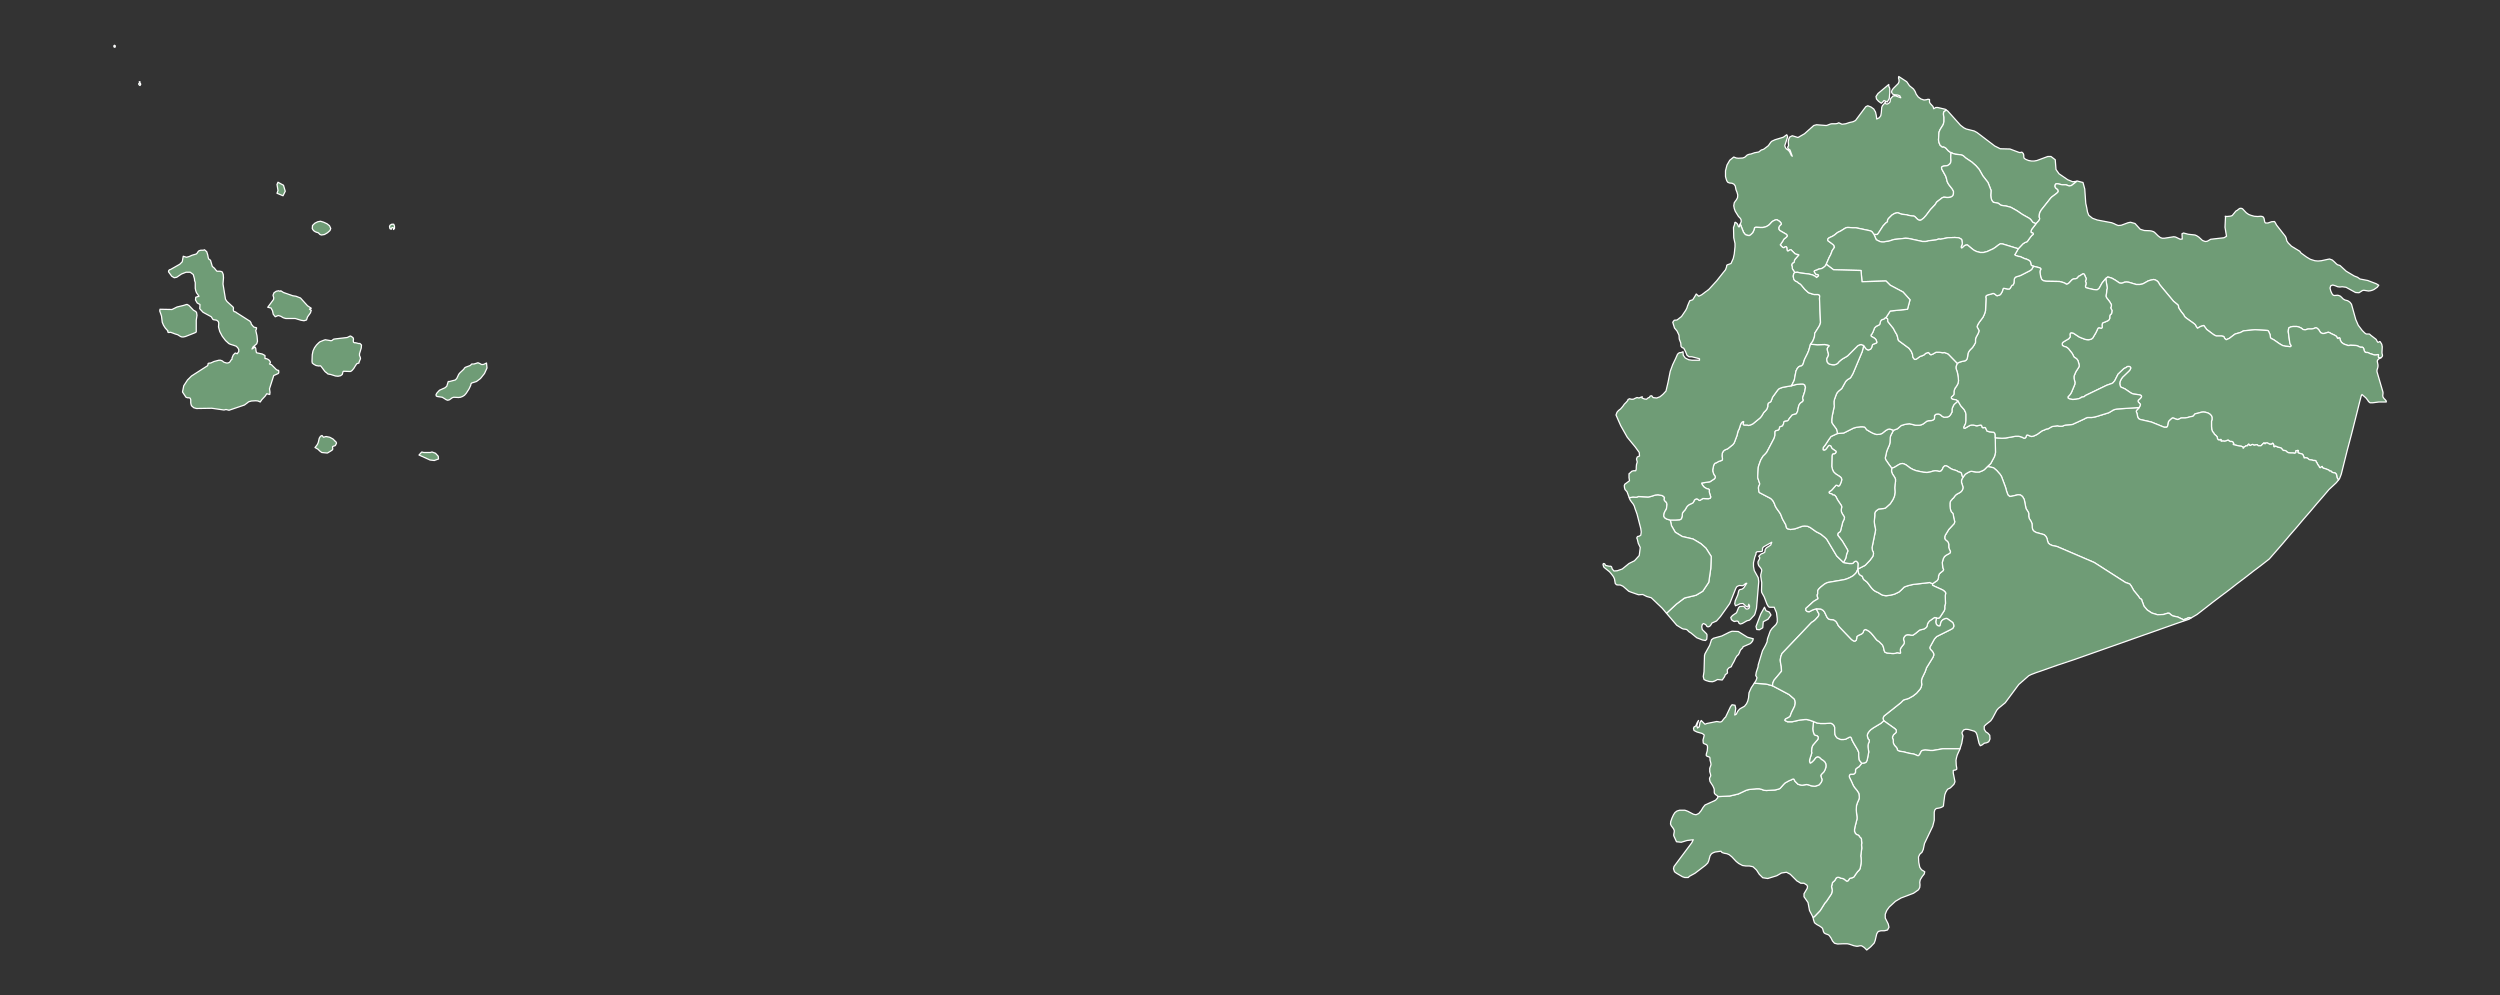 <?xml version="1.0"?>
    
<!--********* Copyright (c) 2024 Pareto Softare, LLC DBA Simplemaps.com ***************************************
************* Free for Commercial Use, full terms at  https://simplemaps.com/resources/svg-license ************
************* Attribution is appreciated! https://simplemaps.com *******************************************-->

<svg baseprofile="tiny" fill="#6f9c76" height="398" stroke="#ffffff" stroke-linecap="round" stroke-linejoin="round" stroke-width=".5" version="1.2" viewbox="0 0 1000 398" width="1000" xmlns="http://www.w3.org/2000/svg">
 <rect width="100%" height="100%" fill="#333333" stroke="none"/>
 <g id="features">
  <path d="M778.5 44l-1 0.8-0.1 0.4 0 0.8 0.2 0.9 0 1.7-0.3 1.2-1.3 2.1-0.4 1-0.2 3.1 0.2 1 0.4 1 0.2 0.2 0.7 0.6 0.5-0.1 0.9 0.5 1 1.1 0.8 0.6 0.3 0.1-0.1 2.1 0.1 1-0.1 0.8-0.3 0.6-0.5 0.4-0.4 0.3-0.4 0.1-1 0.1-0.5 0.1-0.5 0.3-0.1 0.3 0.1 0.5 1.6 2.9 0.2 0.6 0.4 1.6 0.3 0.6 0.3 0.5 1.4 1.8 0.5 0.9 0 0.8-0.1 0.7-0.3 0.4-0.4 0.3-0.5 0.2-0.8 0.1-0.6 0-0.8-0.1-0.5 0-0.5 0.2-1.7 1.3-0.5 0.4-0.7 1.1-1.8 1.9-1.8 2.4-0.9 1-0.9 0.7-0.4 0.2-0.4 0-0.3-0.1-0.5-0.3-0.8-0.8-0.3-0.3-0.5-0.2-0.5 0-0.6-0.1-1.1-0.2-0.6-0.2-1.9-0.2-1.6-0.6-0.6 0.1-0.7 0.2-1 0.6-0.6 0.6-0.7 0.7-0.3 0.4-0.2 0.4 0 0.3 0 0.3-0.1 0.1-0.6 0.4-1.1 1.2-1.8 2.8-0.3 0.4-0.2 0.2-0.3 0-1 0-0.8-1.1-0.3-0.2-0.5-0.2-5.7-1.2-1.4 0-1.3-0.1-0.8 0-0.6 0.2-1.6 1-0.5 0.3-0.7 0.3-0.5 0.3-1.1 0.9-0.8 0.5-1.1 0.5-0.5 0.3-0.3 0.4 0 0.4 0.2 0.3 1.4 1 0.5 0.4 0.4 0.4 0.1 0.4 0.1 0.3-0.2 0.3-0.7 1-0.6 1.6-0.7 1.3-1.1 2.6-0.3 0.6-0.8 0.7-0.7 0.4-1.4 0.3-0.5 0.3-1 0.3-0.1 0.3 0.1 0.3 0.6 0.8 0.2 0.1 0.1 0 0.2 0 0.2 0 0.2 0.1 0.1 0.2 0 0.3-0.3 0.2-0.2 0.2-0.2 0.2-0.1 0-0.5-0.5-0.5-0.2-0.5-0.3-1.6-0.4-3.3-0.4-1.2-0.3-1.1 0.1-0.9-1.4-0.1-0.3 0-0.5 0-0.1-0.2-0.5 0-0.2 0-0.2 0.1-0.2 0.1-0.2 0.1-0.1 0.1-0.1 0.1-0.1 0.2 0 0.1-0.1 0.1-0.1 0.1-0.2 0-0.2 0.1-0.4 0.1-0.2 0.1-0.2 1.4-1.6 0.1-0.1-0.1-0.1-0.1 0-0.1-0.1-0.4 0-0.3-0.1-0.5-0.2-1-1-0.4-0.4-0.2-0.2-0.2 0-0.3 0.1-0.5 0.3-0.1 0.1-0.2 0-0.1 0-0.1-0.2-0.1-0.3-0.1-0.9-0.1-0.2-0.1-0.1-0.3 0-0.2 0.1-0.2 0.1-0.1 0.1-0.2 0.1-0.2-0.1-0.3-0.1-0.6-0.6-0.2-0.2-0.1-0.2 0.1-0.1 1-1.5 0.2-0.4 0.3-0.4 0.3-0.2 0.4-0.3 0.3-0.3 0.1-0.2 0.1-0.2 0-0.1-0.1-0.1-0.1-0.2-0.2-0.2-2.6-1.5-0.1-0.2-0.2-0.2-0.1-0.2 0-0.2 0-0.2 0-0.2 0.1-0.2 0.1-0.2 0.2-0.3 0.5-0.5 0.1-0.1 0-0.1 0-0.1 0-0.1-0.1-0.2-0.1-0.1-0.4-0.5-0.6-0.4-0.2-0.1-0.3-0.2-0.3 0-0.4 0.1-0.7 0.3-0.3 0.2-0.3 0.2-1.1 1.2-0.6 0.4-0.3 0.2-0.7 0.3-1 0.2-0.9 0-1.9-0.1-0.1 0.1-0.2 0-0.1 0.1-0.1 0.1 0 0.1-0.1 0.6-0.3 0.6-0.2 0.5-0.2 0.2-0.2 0.2-0.2 0.2-0.2 0.2-0.4 0.3-0.1 0.1-0.3 0-0.3 0-0.4-0.1-0.4-0.1-0.4-0.2-0.7-0.9-1.3-3.3 0.3-0.7 0.1-0.4-0.1-0.7-0.3-0.5-0.7-0.7-1.3-2.1-0.4-1.1-0.2-1.1 0.2-1.2 0.4-0.6 0.4-0.5 0.5-0.9 0.1-1.1-0.3-1.1-0.4-1-0.3-1.5-0.5-0.7-0.8-0.4-1-0.1-0.7-0.3-0.4-0.6-0.3-0.9-0.2-0.8 0-2.3 0.6-2.3 1.1-1.9 1.6-1.3 1 0.4 0.8 0.1 1.8-0.1 0.8-0.3 1-0.9 0.8-0.3 0.7-0.1 1.4-0.5 1.7-0.3 1-0.8 0.7-0.2 0.4-0.2 1.7-1.3 0.3-0.4 0.7-1 0.4-0.4 1.3-0.6 3.3-1 1.4-1 0.3 0.6 0 0.4-1.1 3.4 0.3 0.8 0.4 0.5 0.6 0.4 0.6 0.6 0.7 1.5 0.4 0.4-0.9-2.5-0.7-0.5-0.2-0.4 0-0.3 0.3-0.5 0-0.3-0.1-1.4 0.2-1 0.4-0.8 1-0.5 2.3 0.7 2.6-1.5 3.7-3.3 1.1-0.3 3.9 0.3 0.4-0.1 1.3-0.5 0.5-0.1 1.5 0 0.7-0.1 0.6-0.3 1.3 0.6 1.5-0.2 1.5-0.5 1.4-0.3 1-0.5 4.1-5.5 0.8-0.4 1.3 0.5 1.1 0.8 0.7 1.2 0.3 1.3 0.2 1.5 1-0.5 0.6-0.8 0.2-1.1 0.2-2.3 0.3-0.7 0.5-0.5 0.6-0.8 0.1 0.5 0.3 0.2 0.5 0 0.5-0.3 0.5-0.5 0.1-0.4 0-0.4 0.2-0.6 0.9-1 0.9-0.1 2.2 0.8-0.4-0.8-0.9-0.3-1.2-0.1-0.8-0.3-0.4-0.8 0.2-0.7 0.5-0.7 2-2 0.3-0.7 0-0.8-0.2-0.7 0.1-0.6 3.2 2.1 1.1 1.6 1.6 1.3 0.6 0.9 0.5 1.2 0.8 1.1 1.1 0.8 1.2 0.4 0.9-0.1 0.7-0.2 0.6 0.1 0 1.1 0.3 0.5 1.1 1.2 0.3 0.9 0.8-0.5 0.8 0 3 0.7 0.4 0.3z m-23-10.2l0 0.5 0.1 0.4 0.3 0.6 0 1.9-0.2 2.2-0.8 1.4-1.3-0.6-0.5 0.6-0.6 0.5-1.1-0.8-0.8-0.9-0.2-1 0.8-1.2 4.3-3.6z" id="Esmeraldas" name="Esmeraldas">
  </path>
  <path d="M780.4 61l-0.3-0.1-0.8-0.6-1-1.1-0.9-0.5-0.5 0.1-0.7-0.6-0.2-0.2-0.4-1-0.2-1 0.2-3.1 0.4-1 1.3-2.1 0.3-1.2 0-1.7-0.2-0.9 0-0.8 0.1-0.4 1-0.8 0.6 0.4 5.1 5.7 1.3 1 1 0.5 3.2 0.8 1.1 0.6 7.1 5.4 2.2 1.1 3.9 0.1 3.7 1.4 0.6 0 0.2-0.1 0.3 0 0.5 0.5 0.2 0.6 0 0.6 0.1 0.6 0.6 0.5 1.2 0.5 1.2 0.2 1.1 0 1.1-0.2 4.3-1.6 1.3 0 1.7 1.3 0.3 3.9 1.2 1.7 3.5 2.4 2 0.8 1.6-0.2-0.2 0.2-1.9 1.5-0.9 0.2-1.1-0.4-0.3-0.1-1.5 0-0.5-0.1-0.8-0.2-0.5-0.1-0.3 0-0.3 0-0.1 0.2-0.2 0.2-0.1 0.6 0.1 0.3 0.1 0.3 0.6 0.5 0.3 0.2 0.1 0.3 0.1 0.3 0 0.2-0.2 0.3-0.4 0.4-2 1.5-0.4 0.4-3.8 4.8-0.4 0.7-0.3 0.7-0.1 0.9 0 0.5 0.2 0.7-0.3 0.7-1.2 1.3-1.3-0.6-0.9-1.2-0.7-0.5-2.5-1.4-2.2-1.5-2.5-1.4-1.9-0.5-0.9-0.1-1.1-0.2-0.7-0.5-0.4-0.3-2-0.4-0.6-0.8-0.3-1-0.1-1 0.1-1.5 0-0.5-1.2-3.1-2.1-2.7-1.4-2.5-1.3-1.5-1.7-1.5-2.4-1.6-1-0.9-0.4-0.2-0.7-0.2-2-0.2-1-0.3-0.8-0.4z" id="Carchi" name="Carchi">
  </path>
  <path d="M814.4 89.5l1.2-1.3 0.3-0.7-0.2-0.7 0-0.5 0.1-0.9 0.3-0.7 0.4-0.7 3.8-4.8 0.4-0.4 2-1.5 0.4-0.4 0.2-0.3 0-0.2-0.1-0.3-0.1-0.3-0.3-0.2-0.6-0.5-0.1-0.3-0.1-0.3 0.1-0.6 0.2-0.2 0.1-0.2 0.3 0 0.3 0 0.5 0.1 0.8 0.2 0.5 0.1 1.5 0 0.3 0.1 1.1 0.4 0.9-0.2 1.9-1.5 0.2-0.2 0.2-0.1 2.3 0.6 0.7 2.6 0.4 5.7 0.4 1.8 0.3 1.7 0.5 1.3 1.5 1.2 1.9 0.7 5.8 1.1 1 0.4 0.8 0.4 0.8 0.3 1.2-0.1 2.7-1 1-0.2 0.7 0.2 1.1 0.3 2.1 2.3 1.6 0.5 2.2 0.1 0.7 0.1 0.9 0.3 0.5 0.4 1.2 1.2 0.9 0.7 0.8 0.3 0.8 0 3.8-0.6 0.7 0.1 1.9 0.9 0.8-0.1-0.1-2.1 0.6-0.3 1.9 0.5 2.7 0.3 0.7 0.3 0.9 0.6 1.4 1.3 1.1 0.4 0.8-0.1 1.4-0.8 5.3-0.6 1-0.6-0.6-3.6 0.2-4.1-0.1-0.3 0.6 0.1 1.1-0.1 0.6-0.1 0.5-0.2 1.3-1.6 0.3-0.3 0.3-0.1 1-0.8 0.6-0.1 0.6 0.2 1.5 1.6 1 0.7 1.1 0.4 1.1 0.3 1.4 0.1 1.2-0.1 0.6 0.1 0.4 0.2 0.3 0.5 0.3 1.5 0.3 0.4 1 0 1.4-0.5 1.2-0.1 0.5 0.8 0.3 0.6 3.6 4.6 0.3 0.7 0.2 1 0.6 0.9 1.3 1.3 3.3 2 0.5 0.7 2.2 1.6 1.5 0.9 0.9 0.3 1 0.3 1.2 0.1 1.3-0.1 2.3-0.5 1-0.2 1.1 0.4 0.9 0.8 0.7 0.7 0.5 0.4 1 0.3 2.5 2.3 3.2 1.9 1.3 0.5 1 0.7 3.1 0.6 3.4 1.3 1 0.6-0.6 0.8-1.3 0.9-0.7 0.3-0.7 0.2-0.8 0.1-1.9-0.3-0.5 0.1-1.4 0.9-1.4-0.1-3.8-2.1-0.8-0.1-0.7-0.1-1 0.1-0.8-0.1-1-0.4-1-0.3-0.8 0.3-0.3 0.9 0.3 1.2 0.5 1.1 0.5 0.6 0.5 0.1 1.2-0.1 0.5 0.1 0.7 0.3 1.1 1.1 0.7 0.4 1.1 0.3 0.9 0.6 0.6 0.8 1.7 6.1 1 2.3 1.6 2.1 1 1 0.6 0.4 0.6 0 0.6 0 0.3 0.2 0.3 0.3 2.1 1.6 0.2 0.3 0.3 0.6 0.2 0.3 0.3 0 0.5-0.3 0.2 0.1 0.6 1 0.2 1-0.1 2.1 0 0.5 0.1 0.4 0.1 0.4-0.1 0.5-0.5 0.5-0.8 0-0.2-0.1-0.1-0.3 0.1-0.7 0-0.1-0.2-0.1-0.3 0.1-0.5 0.1-0.6 0-1.9-0.6-0.8-0.4-0.6 0-0.4-0.1-0.3-0.4-0.2-0.5-0.1-0.5-0.2-0.4-0.3-0.2-0.8 0-0.5-0.2-0.6-0.3-0.6-0.2-2.5-0.1-0.3 0.1-0.5 0-1.7-0.6-0.7-0.5-0.3-0.3-0.2-0.4-0.2-0.3-0.1-0.6-0.1-0.3-0.2-0.1-0.5 0.3-0.2-0.1-0.2-0.3-0.1-0.3-0.3-0.3-0.7-0.4-1.1-0.5-0.7-0.4-0.5-0.2-0.5 0.1-0.5 0.2-0.8 0.2-0.6 0-0.7-0.3-0.3-0.4-0.5-0.8-0.3-0.3-0.5-0.4-0.4-0.1-0.5 0.2-0.6 0.2-0.6 0.1-1.3 0-0.5 0.1-0.5 0.2-0.5 0-0.6-0.1-0.6-0.5-0.8-0.4-1-0.3-1.7 0-0.9 0.2-0.7 0.4-0.1 0.5-0.1 0.9 0.6 4.4 0.2 0.7 0.3 0.4 0.1 0.2-0.1 0.2-0.3 0.2-0.6-0.1-1.3-0.1-1.2-0.3-1.2-0.7-2.3-1.6-1-0.5-0.3-0.3-0.2-1.3-0.3-0.7-0.3-0.6-0.3-0.3-5.1-0.3-4.2 0.4-0.5 0.1-1.1 0.6-1.8 0.5-0.5 0.2-2.1 1.6-1.3 0.6-0.6-0.5-0.4-0.8-0.9-0.2-2.1 0-1-0.5-2.8-2.1-1.2-1.6-1.3 0.4-1.2 0.7-0.6-0.8-0.2-0.5-0.5-0.5-3.1-2.2-0.6-0.5-0.3-0.4-0.1-0.3-0.6-0.8-0.5-0.6-1-1.5-0.1-0.3 0-0.5-0.1-0.2-0.2-0.3-1.7-1.4-5.5-6.6-0.5-0.9-0.4-0.5-0.8-0.5-0.7-0.2-1.4 0.3-0.9 0.3-0.7 0.4-0.7 0.4-0.8 0.4-1.1 0.2-1.4 0-3-0.9-0.9-0.1-0.9 0.1-0.6 0.3-0.6 0.1-0.7-0.1-1.6-1.1-1.4-0.8-0.9-0.3-0.8-0.2-0.8 0.6-1.4 1.7-0.4 0.7-0.6 1.1-0.3 0.5-0.4 0.3-0.3 0.2-0.6 0-1-0.1-2.5-0.6-0.5-0.2-0.1-0.3 0-0.4 0.1-0.3 0.1-0.4 0-0.2 0-0.3-0.2-0.5 0-0.2 0.1-0.3 0.1-0.3 0.1-0.3-0.1-0.2-0.1-0.3-0.2-0.4-0.2-0.5-0.2-0.4-0.4-0.2-0.6 0.3-0.7 0.5-0.3 0.1-0.2 0.1-0.2 0.2-0.2 0.3-0.3 0.3-0.5 0.2-1 0.1-0.6 0.4-1.1 1.2-0.6 0.4-0.4 0.1-0.6-0.4-0.7-0.3-1.5-0.4-5.4-0.1-1-0.2-0.7-0.5-0.4-1-0.3-1.8 0-0.5 0.1-0.3 0-0.1 0.1-0.1 0.1-0.1 0-0.2 0-0.1 0-0.1 0-0.1-0.5-0.3-2.4-0.6-0.6-0.2-0.3-0.2 0-0.1-0.1-0.1-0.1-0.6-0.1-0.5-0.2-0.3-0.3-0.3-0.8-0.4-0.2-0.1-0.2-0.1-0.3 0-0.7-0.3-1.5-0.7-0.1 0-0.2 0-0.1 0-0.1 0-0.6-0.2-0.6-0.2-0.2-0.1-0.1-0.1-0.1-0.1 0-0.1 0.1 0 1.3-2.3 1.9-2 0.8-0.5 0.3-0.1 0.2-0.1 0.3-0.1 0.2-0.2 0.2-0.3 1-1.4 0.7-0.8 0.2-0.1 0.2-0.2 0-0.2-0.1-0.2-0.1-0.1-0.2-0.1-0.1 0-0.1 0-0.1 0-0.1-0.1-0.1-0.1 0-0.1 0-0.4 0.3-0.7 1.7-2.2z" id="Sucumbios" name="Sucumbios">
  </path>
  <path d="M842.3 111.4l0.8-0.6 0.8 0.2 0.9 0.3 1.4 0.8 1.6 1.1 0.7 0.1 0.6-0.1 0.6-0.3 0.9-0.1 0.9 0.1 3 0.9 1.4 0 1.1-0.2 0.8-0.4 0.7-0.4 0.7-0.4 0.9-0.3 1.4-0.3 0.7 0.2 0.8 0.5 0.4 0.5 0.5 0.9 5.5 6.6 1.7 1.4 0.2 0.3 0.1 0.2 0 0.5 0.1 0.3 1 1.5 0.5 0.6 0.6 0.8 0.1 0.3 0.3 0.4 0.6 0.5 3.1 2.2 0.5 0.5 0.2 0.5 0.6 0.8 1.2-0.7 1.3-0.4 1.2 1.6 2.8 2.1 1 0.5 2.1 0 0.9 0.2 0.4 0.8 0.6 0.5 1.3-0.6 2.1-1.6 0.5-0.2 1.8-0.5 1.1-0.6 0.5-0.1 4.2-0.4 5.1 0.3 0.3 0.3 0.3 0.6 0.3 0.7 0.2 1.3 0.3 0.3 1 0.5 2.3 1.6 1.2 0.7 1.2 0.3 1.3 0.1 0.6 0.1 0.3-0.2 0.1-0.2-0.1-0.2-0.3-0.4-0.2-0.7-0.6-4.4 0.1-0.9 0.1-0.5 0.7-0.4 0.9-0.2 1.7 0 1 0.3 0.8 0.4 0.6 0.5 0.6 0.1 0.5 0 0.5-0.2 0.5-0.1 1.3 0 0.6-0.1 0.6-0.2 0.5-0.2 0.4 0.1 0.5 0.4 0.3 0.3 0.5 0.8 0.3 0.4 0.7 0.3 0.6 0 0.8-0.2 0.5-0.2 0.5-0.1 0.5 0.2 0.7 0.4 1.1 0.5 0.7 0.4 0.3 0.3 0.1 0.3 0.2 0.3 0.2 0.1 0.5-0.3 0.2 0.1 0.1 0.3 0.1 0.6 0.2 0.3 0.2 0.4 0.3 0.3 0.7 0.5 1.7 0.6 0.5 0 0.3-0.1 2.5 0.1 0.6 0.2 0.6 0.3 0.5 0.2 0.8 0 0.3 0.2 0.2 0.4 0.1 0.5 0.2 0.5 0.3 0.4 0.4 0.1 0.6 0 0.8 0.4 1.9 0.6 0.6 0 0.5-0.1 0.3-0.1 0.2 0.1 0 0.1-0.1 0.7 0.1 0.3 0.2 0.1 0.8 0-0.6 0.3-0.6 0.4-0.3 0.6 0.1 0.6 0.2 1 0 0.5-0.1 0.6-0.3 0.9 0 0.7 2.4 8.2 0 0.5-0.1 0.9 0.1 0.5 0.4 0.6 0.5 0.5 0.4 0.5 0 0.4-0.4 0-2.6 0-2.3 0.3-1.2 0-0.6-0.5-0.3-0.5-0.7-0.9-1.6-1.4-0.3 0.5-0.7 2.7-1.6 6.4-1.6 6.3-1.7 6.4-1.6 6.4-0.8 3.2-0.7 1.8-0.4 0.5-0.6-1-0.2-1.2-0.4-0.5-0.4-0.2-0.4 0-0.6-0.2-0.3-0.4-0.4-0.1-0.3 0-0.3-0.4-1.6-0.6-0.5-0.1-0.3-0.2-0.1-0.2-0.1-0.3-0.1 0-0.2 0.1-0.3 0.3-0.3 0.1-0.2-0.2-0.2-0.4-0.5-0.7-0.4-0.8-0.2-0.2-0.1-0.4-0.3-0.2-0.7 0-0.7-0.2-0.8-0.1-0.3-0.1-0.2-0.2-0.2-0.2-0.4-0.2-0.4-0.1-0.3 0-0.4 0.1-0.1-0.1 0-0.1-0.1-0.4-0.4-0.8-0.3-0.2-1.4-0.4-0.2-0.2-0.1-0.3 0.2-0.2 0-0.3-0.2 0-0.2 0-0.4 0.1-0.2 0.1 0 0.2 0.1 0.3-0.1 0.2-0.2 0.1-0.3 0.1-0.5-0.1-1 0-0.9-0.1-0.7-0.4-0.4-0.4-0.3-0.1-0.6 0-0.3-0.2-0.3-0.4-0.4-0.4-0.6-0.2-0.7-0.1-0.5-0.3-0.4-0.1-0.2 0-0.1 0.2-0.3 0-0.1-0.1 0-0.3 0-0.3-0.1-0.3-0.2-0.3-0.1-0.1-0.2 0.1-0.1 0.2-0.3 0.1-0.6 0-0.9-0.5-0.6 0-0.3 0.1 0 0.2-0.2 0-0.1-0.2-0.1-0.1-0.2 0-0.2 0.2-0.5 0.5-0.2 0.2-0.2 0.2-0.1 0-0.4 0-0.2 0-0.4 0-0.1-0.1-0.3-0.3-0.3 0-1 0.2-0.4-0.3-0.3 0-0.3 0.1-0.2 0.2-0.3 0.1-0.3-0.1-0.1-0.2-0.1-0.2-0.2 0-0.2 0.2-0.1 0.3-0.3 0.2-0.2-0.1-0.2 0-0.1 0.1-0.1 0.1-0.4 0.2-0.2 0.2-0.1 0.2-0.2 0.2-0.1-0.1 0-0.4-0.2-0.1-0.5-0.2-0.8-0.1-1.3-0.3-0.8-0.2-0.3-0.1 0-0.2 0.2-0.2-0.1-0.2-0.2-0.3-0.2-0.2-0.2-0.1-0.3 0-0.4 0-0.4-0.2-0.3-0.3-0.3 0-0.4 0.1-0.3 0.2-0.7 0.1-0.5-0.1-0.6 0.1-0.2-0.1 0-0.2 0-0.3 0-0.1-0.2 0-0.2 0.2-0.4 0-0.3-0.1-0.3-0.4-0.1-0.4 0-0.3-0.2-0.2-0.2-0.3-0.5-0.4-0.3-0.3-0.2-0.4-0.5-0.6-0.3-0.8-0.1-1.2 0-2.1 0.2-0.7 0-0.8-0.2-0.7-0.7-0.7-0.7-0.4-1-0.3-0.9-0.1-0.8 0.1-1.4 0.4-1 0.2-0.2 0.2-0.5 0.6-0.2 0.2-0.5 0.1-0.6 0.1-1 0.3-1.1 0.2-1.4 0-0.4 0.1-0.7 0.4-0.5 0.1-0.8-0.2-0.6-0.3-0.5-0.1-0.3 0.1-1 0.9-0.4 0.5-0.1 0.6-0.1 0.6-0.2 0.6-0.3 0.4-1 0-5.2-2.1-4.4-1-0.6-0.3-0.4-0.6-0.3-1.5-0.2-0.5-0.1-0.3 0.1-0.4 1.1-1.2 0.5-1.2-0.5-0.6-0.3-0.3-0.2-0.4 0.1-0.4 0.9-0.8 0.4-0.6 0-0.3-0.3-0.3-0.7-0.2-2.3-0.3-0.9-0.4-2.5-1.7-0.5-0.2-0.4-0.2-0.6-0.2-0.3-0.5-0.2-0.9 0.1-0.8 0.4-0.9 0.6-0.9 2.6-2.5 0.5-0.6 0.2-0.6-0.1-0.3-0.4-0.3-0.8 0-0.7 0.5-0.7 0.3-2.4 2.3-1.3 2.6-0.8 0.9-0.4 0.2-2 0.7-8.5 4.1-0.6 0.5-1.1 0.2-0.1 0.2-0.9 0.4-1.1 0.2-1.3 0.1-1.2-0.2-0.7-0.4 0-0.5 0.5-0.5 0.5-0.6 0.4-0.7 1.3-3.1 0.1-0.8-0.4-1.7 0-0.8 0.4-1 0.4-0.9 0.4-0.6 0.7-1.1 0.2-0.5-0.1-0.7-0.4-1.4-0.3-0.5-0.4-0.4-0.8-0.5-0.2-0.3-0.6-1.2-1.5-1.9-0.6-0.5-0.6-0.3-0.5-0.1-0.7-0.4-0.1-0.4 0-0.5 0.3-0.4 0.6-0.4 1.7-1 0.3-0.4 0.3-0.4-0.1-0.7 0-0.4 0.2-0.4 0.5-0.1 0.7 0.2 2.3 1.5 1.2 0.5 1.4 0.5 1 0.1 0.7-0.1 0.6-0.2 0.5-0.4 1.3-2.2 0.6-1.3 0.2-0.4 0.3-0.2 0.3 0 0.7 0.2 0.2-0.1 0.2-0.3-0.1-0.9 0.1-0.4 0.1-0.4 1.7-0.7 0.6-0.3 0.4-0.4 0.2-0.5 0-0.9 0.1-0.3 0.2-0.3 0.4-0.3 0.1-0.5 0.1-0.8-0.5-1 0-0.2 0.2-0.3 0-0.3 0.1-0.4-0.2-0.4-0.6-1-0.7-0.9-0.4-0.5-0.3-0.6 0-0.5 0.2-0.8 0.1-1.5 0.2-0.5-0.6-3.9z" id="Orellana" name="Orellana">
  </path>
  <path d="M935.4 192l-0.9 1.1-2.9 2.7-2.2 2.6-2.7 3.1-2.7 3.2-2.7 3.1-2.7 3.2-2.7 3.1-2.7 3.2-2.7 3.1-2.8 3.2-3.2 2.5-3.2 2.4-3.2 2.5-3.3 2.5-3.2 2.5-3.2 2.4-3.3 2.5-3.2 2.5-3.1 2.4-2.4 1.4-0.8-0.2-1.1 0.5-1.1 0.4-2.3-1.1-1.9-0.4-0.7-0.4-0.8-0.7-0.7 0-1.6 0.5-2.4 0.1-2.3-0.7-1.8-1.2-1.3-1.5-0.7-1.9-0.1-0.2-0.1-0.5-0.4-0.4-0.4-0.2-0.5-0.8-1.9-2.3-1-1.8-0.6-0.8-0.8-0.3-0.9-0.3-12.5-8-14.9-6.4-1.9-0.4-0.9-0.4-0.7-0.6-0.3-0.9-0.2-0.9-0.4-0.8-0.7-0.7-1-0.3-2.2-0.6-0.9-0.5-0.5-0.6-0.2-0.8-0.1-1.6-0.3-0.8-0.8-1.3-0.2-0.8 0-1.1-0.1-0.5-1-1.6-0.7-3.6-0.7-1.2-0.8-0.6-1-0.1-2.5 0.6-0.8 0.1-0.7-0.6-0.5-1.3-0.5-1.8-1.6-4.3-0.5-0.8-0.7-0.8-0.7-0.8-1.3-1.1-2.4-0.5 1.3-1.2 1.5-2.8 0.2-0.8 0.2-0.8-0.1-5.9 2.7 0.2 1.5-0.1 3.9-0.7 1.3 0 0.8 0.2 0.6 0.2 0.5 0.3 0.5 0.1 0.4-0.3 0.3-0.8 0.2-0.2 0.3 0 0.4 0.2 0.5 0.2 0.7 0.2 0.8-0.2 1.3-0.6 2.1-1.5 0.6-0.2 1.1-0.5 0.7-0.1 1-0.6 0.6-0.3 0.7-0.1 0.7-0.1 0.7-0.1 0.8 0.2 0.5 0 0.6 0 0.7-0.3 0.7-0.2 2.6-0.2 4.8-2.2 0.7-0.4 0.6-0.2 1.8 0 1.5-0.3 5.2-1.6 1.2-0.7 0.6-0.4 0.6-0.2 0.8-0.2 9-0.6-1.1 1.2-0.1 0.4 0.1 0.3 0.2 0.5 0.3 1.5 0.4 0.6 0.6 0.3 4.4 1 5.2 2.1 1 0 0.3-0.4 0.2-0.6 0.1-0.6 0.1-0.6 0.4-0.5 1-0.9 0.3-0.1 0.5 0.1 0.6 0.3 0.8 0.2 0.5-0.1 0.7-0.4 0.4-0.1 1.4 0 1.1-0.2 1-0.3 0.6-0.1 0.5-0.1 0.2-0.2 0.5-0.6 0.2-0.2 1-0.2 1.4-0.4 0.8-0.1 0.9 0.1 1 0.3 0.7 0.4 0.7 0.7 0.2 0.7 0 0.8-0.2 0.7 0 2.1 0.1 1.2 0.3 0.8 0.5 0.6 0.2 0.4 0.3 0.3 0.5 0.4 0.2 0.3 0.2 0.2 0 0.3 0.1 0.4 0.3 0.4 0.3 0.1 0.4 0 0.2-0.2 0.2 0 0 0.1 0 0.3 0 0.2 0.2 0.1 0.6-0.1 0.5 0.1 0.7-0.1 0.3-0.2 0.4-0.1 0.3 0 0.3 0.3 0.4 0.2 0.4 0 0.3 0 0.2 0.1 0.2 0.2 0.2 0.3 0.1 0.2-0.2 0.2 0 0.2 0.3 0.1 0.8 0.2 1.3 0.3 0.8 0.1 0.5 0.2 0.2 0.1 0 0.4 0.1 0.1 0.2-0.2 0.1-0.2 0.2-0.2 0.4-0.2 0.1-0.1 0.1-0.1 0.2 0 0.2 0.1 0.3-0.2 0.1-0.3 0.2-0.2 0.2 0 0.1 0.2 0.1 0.2 0.3 0.1 0.3-0.1 0.2-0.2 0.3-0.1 0.3 0 0.4 0.3 1-0.2 0.3 0 0.3 0.3 0.1 0.1 0.4 0 0.2 0 0.4 0 0.1 0 0.2-0.2 0.2-0.2 0.5-0.5 0.2-0.2 0.2 0 0.1 0.1 0.1 0.2 0.2 0 0-0.2 0.3-0.1 0.6 0 0.9 0.5 0.6 0 0.3-0.1 0.1-0.2 0.2-0.1 0.1 0.1 0.2 0.3 0.1 0.3 0 0.3 0 0.3 0.1 0.1 0.3 0 0.1-0.2 0.2 0 0.4 0.1 0.5 0.3 0.7 0.1 0.6 0.2 0.4 0.4 0.3 0.4 0.3 0.2 0.6 0 0.3 0.1 0.4 0.4 0.7 0.4 0.9 0.1 1 0 0.5 0.1 0.3-0.1 0.2-0.1 0.1-0.2-0.1-0.3 0-0.2 0.2-0.1 0.4-0.1 0.2 0 0.2 0 0 0.3-0.2 0.2 0.1 0.3 0.2 0.2 1.4 0.4 0.3 0.2 0.4 0.8 0.1 0.4 0 0.1 0.1 0.1 0.4-0.1 0.3 0 0.4 0.1 0.4 0.2 0.2 0.2 0.2 0.2 0.3 0.1 0.8 0.1 0.7 0.2 0.7 0 0.3 0.2 0.1 0.4 0.2 0.2 0.4 0.8 0.5 0.7 0.2 0.4 0.2 0.2 0.3-0.1 0.3-0.3 0.2-0.1 0.1 0 0.1 0.3 0.1 0.2 0.3 0.2 0.5 0.1 1.6 0.6 0.3 0.4 0.3 0 0.4 0.1 0.3 0.4 0.6 0.2 0.4 0 0.4 0.2 0.4 0.5 0.2 1.2 0.6 1z" id="Pastaza" name="Pastaza">
  </path>
  <path d="M876.4 247.2l-0.8 0.5-5 1.7-6.8 2.4-6.8 2.4-6.8 2.4-6.8 2.4-6.8 2.4-6.8 2.4-6.9 2.3-6.8 2.4-1.5 0.5-2.1 0.8-1 0.5-4 3.5-5.4 7.3-2.7 2.2-0.7 0.8-1.7 3.2-0.7 1-1.9 1.5-0.7 0.7 0 1.2 0.6 1 0.9 0.6 0.7 0.8 0.1 1.5-0.5 1.1-0.8 0.4-1 0.2-0.9 0.7-0.7 0.3-0.5-1-0.8-3.4-0.4-0.9-0.6-0.5-2.4-0.7-1.1-0.1-0.9 0.3-0.6 1 0 0.3 0.4 1.1-0.1 0.6-0.4 2.3-0.7 2.2-6.8 0-4 0.7-1 0-2.1-0.2-0.7 0.1-0.5 0.1-0.3 0.2-0.2 0.3-0.5 1-0.2 0.3-0.4 0.3-0.4-0.1-0.9-0.4-0.6-0.2-1.8-0.3-2.3-0.6-1.5-0.2-0.6-0.3-0.3-0.3 0-0.4-0.2-0.3-0.2-0.3-0.4-0.4-0.3-0.4-0.2-0.3-0.2-0.4-0.1-0.5 0-0.9-0.3-0.8 0-0.4 0.1-0.3 0.2-0.4 0.2-0.3 0.6-0.5 0.3-0.3 0.1-0.3 0-0.4-0.1-0.4-0.4-0.4-4.5-3.2-0.3-0.9 0.1-0.4 0.3-0.6 6.7-5.3 1.1-1.1 2-0.6 1.8-1 1.4-1.1 1.4-1.6 0.5-0.9 0.2-1-0.1-0.8 0-0.9 0.2-0.8 1.3-2.7 0.2-0.6 0.3-0.9 2.6-4.2 0.3-0.8 0-0.5-0.2-0.5-0.4-0.6-0.5-0.5-0.3-0.4-0.2-0.4 0.1-0.4 1.7-3.1 0.5-0.6 0.5-0.5 6-3 0.6-0.5 0.2-0.5 0-0.5-0.1-0.4-0.2-0.5-0.4-0.4-1.7-1.2-0.3-0.2-0.5 0-0.5 0.2-0.5 0.2-0.6 0.5-0.3 0.6-0.2 0.6-0.1 0.6-0.2 0.3-0.4 0-0.5-0.2-0.4-0.4-0.2-0.5-0.1-0.6 0.3-1.6 0.4 0.2 0.2 0 0.2 0 0.1-0.1 0.3-0.1 0.5-0.7 1.3-2 0.2-0.4 0.1-0.4 0-0.7 0-0.5 0.3-1-0.1-3.1 0.1-0.6 0.1-0.5-0.4-0.6-0.8-0.6-3.3-1.5-0.8-0.4 0-0.6 1.9-1.3 0.3-0.5 0.2-0.7 0-0.6 0.3-0.8 0.5-0.5 0.9-0.7 0.3-0.4 0-0.3-0.2-0.3-0.1-0.3-0.2-2.1 0.4-1.5 0.5-0.9 0.8-0.6 0.8-0.4 0.7-0.5 0.1-0.4-0.5-1.1-0.2-0.6 0-1.3-0.2-0.7-0.4-0.5-0.4-0.3-0.4-0.4-0.2-0.4 0-0.7 0.2-0.6 1.4-2.3 2.2-2.4 0.2-0.7-0.4-1.6-0.2-1.3-0.2-0.5-0.3-0.3-0.3-0.3-0.2-0.5-0.2-0.8-0.1-1 0-1.1 0.1-0.6 0.3-0.5 0.3-0.3 0.3-0.4 0.4-0.3 0.4-0.6 0.4-0.5 0.5-0.4 1.3-0.7 0.5-0.4 0.4-0.5 0.2-0.5 0.1-0.6-0.1-0.5-0.5-1.5 0-0.8 0.1-0.4 0.5-0.9 0.9-1.2 0.6-0.4 1.1-0.6 0.7-0.2 1.9 0.3 1.3 0 0.8-0.3 0.9-0.4 0.5-0.4 1.1-1.1 2.4 0.5 1.3 1.1 0.7 0.8 0.7 0.8 0.5 0.8 1.6 4.3 0.5 1.8 0.5 1.3 0.7 0.6 0.8-0.1 2.5-0.6 1 0.1 0.8 0.6 0.7 1.2 0.7 3.6 1 1.6 0.1 0.5 0 1.1 0.2 0.8 0.8 1.3 0.3 0.8 0.1 1.6 0.2 0.8 0.5 0.6 0.9 0.5 2.2 0.6 1 0.3 0.7 0.7 0.4 0.8 0.2 0.9 0.3 0.9 0.7 0.6 0.9 0.4 1.9 0.4 14.9 6.4 12.5 8 0.9 0.3 0.8 0.3 0.6 0.8 1 1.8 1.9 2.3 0.5 0.8 0.4 0.2 0.4 0.4 0.1 0.5 0.1 0.2 0.7 1.9 1.3 1.5 1.8 1.2 2.3 0.7 2.4-0.1 1.6-0.5 0.7 0 0.8 0.7 0.7 0.4 1.9 0.4 2.3 1.1 1.1-0.4 1.1-0.5 0.8 0.2z" id="Morona Santiago" name="Morona Santiago">
  </path>
  <path d="M753.5 288.3l4.5 3.2 0.4 0.4 0.1 0.4 0 0.4-0.1 0.3-0.3 0.3-0.6 0.5-0.2 0.3-0.2 0.4-0.1 0.3 0 0.4 0.3 0.8 0 0.9 0.1 0.5 0.2 0.4 0.2 0.3 0.3 0.4 0.4 0.4 0.2 0.3 0.2 0.3 0 0.4 0.3 0.3 0.6 0.3 1.5 0.2 2.3 0.6 1.8 0.3 0.6 0.2 0.9 0.4 0.4 0.1 0.4-0.3 0.2-0.3 0.5-1 0.2-0.3 0.3-0.2 0.5-0.1 0.7-0.1 2.1 0.2 1 0 4-0.7 6.8 0-0.1 0.3-1 2.2-0.3 1.1-0.2 1 0.1 2 0.2 1.1 0 0.5-0.5 0.3-0.6 0.1-0.3 0.1 0 0.3 0 0.7 0.7 3.5-0.4 1-1.3 1.3-0.4 0.3-0.7 0.3-0.3 0.3-0.6 1-0.4 1.1-0.5 4 0 0.3-0.2 0.3-0.8 0.4-0.7 0.2-0.6 0.1-0.6 0.1-0.6 0.6-0.2 0.9 0 3.2-0.6 2.4-3.3 6.9-0.5 2.4-0.5 1.1-0.9 0.8-0.5 1.1 0.1 2.1 0.4 2 0.7 1 1.3 0.8-0.2 0.9-0.8 1-0.8 1.3-0.2 1 0.1 1.1-0.1 1-0.5 0.9-1.4 1-0.6 0.4-5 1.9-2.2 1.3-2.5 2.3-1 1.4-0.6 1.5 0 1.5 1.2 2.4 0.3 1.3-0.6 1.1-1.2 0.3-1.4 0-1.1 0.3-0.6 0.9-0.6 2.6-0.4 1.1-1.4 1.5-1.6 1.3-1-1-0.6-0.4-0.5-0.3-0.6 0-0.9 0.2-0.5 0-1-0.2-1.8-0.6-0.9-0.2-1.4 0-2.5 0.1-1.2-0.3-0.8-0.9-0.6-1.2-0.7-1-0.4-0.3-1.1-0.4-0.5-0.3-0.3-0.5-0.3-1.1-0.3-0.5-1-0.7-1.1-0.6-0.9-0.7-0.4-1.2-0.2-1 0.5-0.2 2.4-2.5 1.8-2.9 0.7-0.8 1.6-2.4 0.4-0.6 0.2-0.8 0.1-0.6-0.2-0.9-0.1-0.6 0.4-1.6 0.8-0.7 0.3-0.4 0.3-0.6 0.4-0.3 0.4-0.1 0.6 0.1 0.6 0.3 0.7 0.1 0.5 0.2 0.5 0.4 0.5 0.4 0.5 0 0.3-0.3 0.3-0.5 0.3-0.3 0.5-0.1 0.4-0.1 0.5-0.2 0.3-0.3 0.5-0.8 0.8-1.1 0.6-0.6 0.3-0.4 0.2-0.5 0.3-1.7 0.1-1.1-0.1-1.4-0.1-0.6 0.4-3.1-0.1-1.4 0.1-0.7-0.1-0.9 0-0.5-0.1-0.4-0.7-0.7-0.1-0.3-0.3-0.2-0.2-0.2-0.6-0.2-0.2-0.2-0.1-0.1-0.2-0.2-0.1-0.3-0.2-0.4 0-0.8 0.2-1.1 0.8-3.1 0-0.8-0.2-1.6-0.1-1.3 0.1-1.7 0.4-1.2 0.5-1.1 0.2-0.7 0-0.5-0.1-0.9-0.1-0.5-0.7-1.1-1-1.2-0.5-0.8-0.8-1.8-0.5-1-0.2-0.4-0.1-0.5 0.1-0.4 0.2-0.3 0.2-0.1 0.3 0 0.3 0 0.6 0 0.3-0.2 0.2-0.2 0.3-0.3 0-0.3 0-0.8 0.2-0.4 0.8-0.6 0.4-0.2 1.1-1.4 0.9-0.1 0.4-0.1 0.4-0.2 0.3-0.5 0.2-0.5 0.6-3.1-0.3-2 0-0.6 0.1-0.6 0.4-1 0-0.5-0.2-0.3-0.3-0.3-0.2-0.8-0.1-0.5 0.1-0.5 0.2-0.5 0.5-0.7 0.7-0.7 1-0.7 3-1.8 1.1-1z" id="Zamora Chinchipe" name="Zamora Chinchipe">
  </path>
  <path d="M744.7 305.3l-1.1 1.4-0.4 0.2-0.8 0.6-0.2 0.4 0 0.8 0 0.3-0.3 0.3-0.2 0.2-0.3 0.2-0.6 0-0.3 0-0.3 0-0.2 0.1-0.2 0.3-0.1 0.4 0.1 0.5 0.2 0.4 0.5 1 0.8 1.8 0.5 0.8 1 1.2 0.7 1.1 0.1 0.5 0.1 0.9 0 0.5-0.2 0.7-0.5 1.1-0.4 1.2-0.1 1.7 0.1 1.3 0.2 1.6 0 0.8-0.8 3.1-0.2 1.1 0 0.8 0.2 0.4 0.1 0.3 0.2 0.2 0.1 0.1 0.2 0.2 0.6 0.2 0.2 0.2 0.3 0.2 0.1 0.3 0.7 0.7 0.1 0.4 0 0.5 0.1 0.9-0.1 0.7 0.1 1.4-0.4 3.1 0.1 0.6 0.1 1.4-0.1 1.1-0.3 1.7-0.2 0.5-0.3 0.4-0.6 0.6-0.8 1.1-0.5 0.8-0.3 0.3-0.5 0.2-0.4 0.1-0.5 0.1-0.3 0.3-0.3 0.5-0.3 0.3-0.5 0-0.5-0.4-0.5-0.4-0.5-0.2-0.7-0.1-0.6-0.3-0.6-0.1-0.4 0.1-0.4 0.3-0.3 0.6-0.3 0.4-0.8 0.7-0.4 1.6 0.1 0.6 0.2 0.9-0.1 0.6-0.2 0.8-0.4 0.6-1.6 2.4-0.7 0.8-1.8 2.9-2.4 2.5-0.5 0.2-1.4-2.7-0.6-3.2-1.6-2.3 0-1.2 1.3-2.2 0.1-0.8-0.3-0.5-1.1-0.7-1.3 0-0.3-0.2-0.8-0.5-0.4-0.2-2.7-2.7-1.5-0.8-2 0.3-1.9 1.1-3.6 1.1-2-0.3-1.4-1.4-1.1-1.7-1.4-1.3-1.4-0.3-1.4 0-1.4-0.2-1.5-0.8-1-0.8-1.8-1.9-1-0.8-0.9-0.4-1.1-0.2-0.9-0.3-0.4-0.5-0.1 0-2.2 0.3-0.6 0.2-0.6 0.3-0.4 0.3-0.5 0.8-0.5 1.9-0.4 0.9-0.9 0.9-4.2 3.2-2.2 1.2-0.5 0.5-0.4 0-1 0-0.9-0.3-2.4-1.4-0.8-0.6-0.4-1.2 0.2-0.9 7.1-9.5 0.6-1.2-2.5 0.3-2.3 0.7-1.9-0.2-1.1-2.4 0-0.5 0.2-1.1 0-0.5-0.3-0.7-0.9-1.2-0.3-0.7 0.1-1 0.5-1.4 0.6-1.3 0.6-0.9 0.8-0.6 1-0.3 1.1 0 1.1 0 1.1 0.4 2.3 1.2 1 0.2 1.1-0.5 1-1.2 0.7-1.2 0.8-1 4.2-1.9 0.9-1 0-0.5 0.8 0 4-0.2 3.4-0.8 3.2-1.5 1.1-0.3 3.1-0.3 1 0 0.8 0.2 1.1 0.4 0.9 0.1 3.5-0.2 1.2-0.3 0.8-0.3 1.4-1.6 0.6-0.6 1.6-0.9 0.8-0.3 0.5-0.3 0.5-0.1 0.2 0.1 0.4 0.8 0.4 0.4 0.8 0.8 0.7 0.2 0.9 0.2 1.8-0.3 0.7 0.1 1.1 0.4 0.6 0.1 1 0.1 1-0.3 0.7-0.3 0.4-0.5 0.4-0.5 0.2-0.5 0.1-0.6-0.5-1.5 0.1-0.3 0.3-0.4 0.8-0.8 0.2-0.3 0.3-0.6 0.3-0.8 0.1-0.8-0.1-0.8-0.3-0.6-0.4-0.4-0.3-0.3-0.7-0.4-0.6-0.6-0.4-0.3-0.6-0.1-0.5 0.2-0.3 0.3-0.6 0.8-0.7 0.7-0.4 0.3-0.4 0.2-0.2-0.4-0.1-0.5 0.1-0.7 0.8-2.5-0.1-0.7 0.1-1.3 0.2-0.6 0.3-0.6 1.9-2.2 0.1-0.3 0.1-0.3 0-0.3-0.2-0.3-0.3-0.3-0.4-0.1-0.4-0.1-0.3-0.2-0.2-0.5-0.3-1-0.1-0.9 0.3-2.9 1.4 0.6 1.4 0.2 1.9 0 1.5-0.1 0.8 0 0.6 0.3 0.6 0.6 0.3 0.8 0 0.6 0 1 0.1 1.2 0.3 0.7 0.6 0.7 1.4 0.6 1.1 0 0.8-0.1 1.5-0.8 0.5-0.1 0.3 0.3 0.4 1.1 0.6 1.1 1.6 2.7 0.4 1 0 1.3 0.2 1.7 1 1.3z" id="Loja" name="Loja">
  </path>
  <path d="M725.4 288.6l-0.3 2.9 0.1 0.9 0.3 1 0.2 0.5 0.3 0.2 0.4 0.1 0.4 0.1 0.3 0.3 0.2 0.3 0 0.3-0.1 0.3-0.1 0.3-1.9 2.2-0.3 0.6-0.2 0.6-0.1 1.3 0.1 0.7-0.8 2.5-0.1 0.7 0.1 0.5 0.2 0.4 0.4-0.2 0.4-0.3 0.7-0.7 0.6-0.8 0.3-0.3 0.5-0.2 0.6 0.1 0.4 0.3 0.6 0.6 0.7 0.4 0.3 0.3 0.4 0.4 0.3 0.6 0.1 0.8-0.1 0.8-0.3 0.8-0.3 0.6-0.2 0.3-0.8 0.8-0.3 0.4-0.1 0.3 0.5 1.5-0.1 0.6-0.2 0.5-0.4 0.5-0.4 0.5-0.7 0.3-1 0.3-1-0.1-0.6-0.1-1.1-0.4-0.7-0.1-1.8 0.3-0.9-0.2-0.7-0.2-0.8-0.8-0.4-0.4-0.4-0.8-0.2-0.1-0.5 0.1-0.5 0.3-0.8 0.3-1.6 0.9-0.6 0.6-1.4 1.6-0.8 0.3-1.2 0.3-3.5 0.2-0.9-0.1-1.1-0.4-0.8-0.2-1 0-3.1 0.3-1.1 0.3-3.2 1.5-3.4 0.8-4 0.2-0.8 0 0-0.1-0.3-0.3-0.5-0.3-0.5-0.5-0.1-0.5 0-1-0.1-0.5-0.5-1.1-1.1-1.7-0.2-1.1 0.1-0.4 0.2-0.4 0.2-0.4-0.1-0.6-0.3-1 0-0.4 0-0.5 0-0.5 0.4-1.1 0.1-0.5-0.1-0.6-0.3-1.1 0-0.6-0.1-0.5-0.5-0.2-0.6-0.2-0.3-0.3 0-0.5 0.4-1.4 0.1-1.1 0-0.5-0.1-0.5-0.4-0.4-0.8-0.3-0.4-0.3-0.1-1.2 0.3-1.1 0.2-0.9-0.8-0.6-2.1-0.6-0.8-0.4-0.4-0.2-0.1-0.4-0.1-0.4 0.2-0.6 0.7-0.4 0.3-0.7 0.3-0.7 0.5-0.8-0.5 1.5-0.2 0.4 0.3 1.1 0.7-0.5 0.3-1.7 0.5-0.8 1.5 1.5 0.7-0.3 4-0.8 0.6 0.1 0.5 0.1 0.4 0 0.5-0.2 1.2-1.5 0.3-0.2 2-4.2 0.6-0.8 1.2 0.2 0.3 1.3-0.4 2.6 0.6-0.3 0.3-0.6 0.3-0.6 0.5-0.6 0.4-0.4 1.8-1 0.8-1 0.5-1.1 0.3-1.2 0.2-2.1 0.9-2 1.2-1.8 0.4 0 4.2 0.3 0.5 0.1 2.2 0.6 6.6 3.5 2.1 1.8 0.3 0.7 0.1 0.8-0.1 0.8-0.2 0.7-1.2 2.4-0.4 1.1-0.2 0.5-0.6 0.4-1 0.5-0.3 0.2-0.1 0.5 0.4 0.2 0.6 0.3 1.9 0 3.1-0.7 2-0.2 0.7 0 0.9 0.2 1.8 0.6z" id="El Oro" name="El Oro">
  </path>
  <path d="M692.8 252.5l2.5 0.1 3.7 2.3 2.3 0.6-0.1 0.4-0.1 0.4-0.3 0.4-0.2 0.3-0.6 0.5-2.8 1.2-0.1 0.4-0.8 0.8-0.2 0.3-0.3 0.8-0.4 0.8-0.5 0.5-0.1 0-0.6 1-0.6 1.3-0.7 1.2-0.4 0.9-0.9 0.4-0.7 0.8 0.1 1.3-0.9 0.7-0.3 0.8-0.9 1.3-1.9-0.2-1.1 0.6-0.9 0.3-1.3-0.1-1.3-0.4-0.8-0.4-0.3-1.2 0.3-1.9 0.2-6.5 0.2-0.7 1.9-3.4 0.7-2.2 0.8-0.6 3.3-0.9 3-1.5 1.1-0.4z m16.2 21.8l-2.2-0.6-0.5-0.1-4.2-0.3-0.4 0 0.7-1.1 0.4-1.1-0.5-0.9 0.2-1.3 0.7-2.1 0.1-0.9 1.7-5.6 1.1-2 0.2-0.4 0.5-1.1 0.2-1.3 1.1-3.1 0.7-1 1.6-1.6 0.5-1 0-1.3-0.3-2.4-0.8-1.9-0.1-0.3-1.2 0-0.6 0-0.5-0.2-0.6-1-1.1-2.9-0.6-1.1-0.4-0.7-0.1-0.7 0.1-3.2-0.4-2.5 0-0.7 0.3-1.2 0.1-0.7-0.2-0.4-0.1-0.2-0.7-0.9-0.2-0.2-0.1-0.3-0.1-0.3-0.1-0.4 0-0.6 0.3-0.6 0.3-0.5 0.1-0.5-0.4-0.6 0.9-0.9 0.8-0.3 0.7-0.4 0.2-1.2 0.5-0.6 0.8-0.5 0.9-0.6 0.4-1.1-3.2 1.8-0.3 0.3-0.2 0.4 0 1-0.4 0.2-1.8 0.1-0.4 0.4 0 0.5-0.5 1.3-0.5 2.2 0 1.5 0.3 1.6 1.6 2.9 0.2 1.6-0.9 10.6-0.6 2.2-0.3 0.6-1.5 1.6-0.5 0.4-0.9 0.2-1.9 1.1-0.8 0.2-0.5-0.3-0.3-0.7-0.5-0.2-1.1 0.2-0.4-0.2-0.7-0.5-0.3-0.9 0.7-0.8 1.6-1.1 0.5-1.2 0.3-0.8 0.5-0.5 1.5-0.1 0.3 0.2 0.4 0.5 0.4 0.4 0.6 0 0.5-0.3 0.2-0.5 0-0.5-0.3-0.6-0.3 1.1-0.7-0.2-1.3-1.2-1.2 0.1-1 0.5-0.8 0.3-0.3-0.8 0.2-1.2 1-2.3 0.3-1.3 0.2-0.6 0.4-0.3 0.7-0.1 0.5-0.3 0.4-0.4 1.1-1.7-0.5 0.1-0.2 0.2-0.6 0.5-0.4 0.2-1.1-0.1-0.5 0.1-0.7 0.4-0.4 0.7-2.4 6-3.7 5.2-1.6 1.8-1.8 0.8-0.4 0.7-0.4 0.5-0.5 0.3-0.5 0-0.3-0.2-0.2-0.4-0.3-0.3-0.8-0.4-0.5 0.4-0.2 0.9 0.2 1.1 0.2 0.2 1.5 1.5 0.2 0.4 0 0.6-0.1 1.2-0.5 0.5-1.2-0.2-2.3-0.9-2.3-1.9-0.8-0.5-0.7-0.7-0.3-0.2-0.4-0.1-0.9-0.1-0.5-0.2-2.1-1.3-4.1-4.8 4-3.7 3.2-2.4 4.6-1.1 2.7-1.6 2.4-3.6 0.8-5.5 0.2-4.8-2.1-3.3-2-1.8-3.2-1.9-4.3-1-2.8-1.7-1.5-2.6-0.5-2.3 2.2 0 1.6-0.1 0.4-0.2 0.3-0.3 0.1-0.4 0.1-0.3 0.1-0.4 0-0.5 0.1-0.6 0.4-0.6 0.5-0.5 0.4-0.6 0.3-0.6 0.4-0.5 0.6-0.5 0.6-0.3 0.7-0.3 0.4-0.3 0.5-1 0.4-0.3 0.5-0.2 0.4 0.2 0.4 0.3 0.3 0.2 0.3-0.1 0.4-0.3 0.7-0.4 2.1 0.1 0.8-0.2 0.2-0.5-0.5-1.6-0.1-0.5 0-0.5 0.1-0.2-0.1-0.2-0.4-0.2-0.5-0.1-0.6-0.3-0.7-0.5-0.5-0.7-0.3-0.5 0-0.3 3.3-0.5 1.8-1.2 0.3-0.5 0-0.4-0.6-0.9-0.2-0.6-0.2-0.6 0-0.7 0.3-1.4 0.2-0.6 0.4-0.5 0.2-0.1 0.4-0.1 0.8-0.5 1.2-0.4 0.3-0.2 0.1-0.4-0.2-1.2 0.1-1.1 0.4-0.8 0.6-0.5 1.2-0.5 2.1-1.7 0.5-0.7 1.1-2.9 0.4-1.7 0.5-1 0.4-1.3 0.3-0.8 0.5-0.6 0.4-0.2 0.2 0.1-0.1 0.4-0.1 0.5 0.1 0.3 0.3 0.1 0.8 0 0.4 0 0.5 0.2 1-0.3 0.8-0.4 2.8-2.3 0.6-0.7 0.9-1.5 0.7-0.7 0.5-0.6 0.2-0.5 0.2-0.5 0-0.3 0-0.4 0.1-0.5 0.2-0.3 0.9-0.5 0.2-0.5 0.3-0.7 0.2-0.6 2.1-2.9 0.5-0.5 0.7-0.3 0.9-0.3 3.4-0.6 1.8-0.5 1.9-0.2 0.9 0 0.7 0.4 0.3 0.9-0.3 1.7-0.8 2.4 0 0.5 0.2 0.4 0 0.3-0.3 0.5-0.4 0.2-0.5 0.4-0.3 0.4-0.3 0.6-0.1 0.4-0.4 1.9-0.3 0.6-0.3 0.4-0.5 0.1-0.5 0.1-0.5 0.2-0.3 0.3-0.2 0.3-0.6 0.7-0.5 0.8-0.4 0.3-0.8 0.1-0.4 0.1-0.2 0.4-0.1 0.6-0.2 0.4-0.2 0.4-0.3 0.1-0.4 0.1-0.2 0.1-0.2 0.1-0.1 0.3-0.1 0.6-0.2 0.2-0.2 0.2-0.6 0.1-0.3 0.1-0.2 0.1-0.2 0.3 0 0.3 0 1.1-0.2 0.6-0.1 0.5-3 5.7-0.5 0.6-1 1-0.6 1-0.3 0.5-0.9 2.5-0.1 0.6-0.2 3.4 0 0.6 0.8 2.4-0.1 0.4-0.4 0.9 0 0.7 0.1 0.7 0.1 0.6 0.3 0.3 4.4 2.3 0.8 0.8 0.6 1.1 0.4 1.1 0.5 0.9 1.3 1.8 0.4 0.7 0.7 1.8 1.3 2.3 0.3 1.2 0.4 0.4 1.2 0.3 1.9-0.3 2.8-1 0.9-0.1 1.2 0.1 1.1 0.5 2.4 1.7 1.2 0.6 0.7 0.4 1.6 1.3 0.7 0.7 4 6.7 2.7 2.6 2.2 0.4 0.7 0 0.6 0 0.4-0.2 0.3-0.4 0.5-0.3 0.5 0 0.5 0.5 0.2 0.4-0.1 2.2-0.6 1.2-0.2 0.4-0.6 0.6-0.7 0.6-1.3 0.7-1.2 0.5-1.1 0.3-6.4 1.1-0.7 0.3-0.7 0.4-1.5 1.2-0.6 0.6-0.5 0.7 0 1.3-0.2 0.4 0 0.4 0.1 0.5 0.2 0.4 0 0.3-1.8 1.1-3.1 2.8 0.1 0.8 0.5 0.4 0.8 0.1 1.3-0.7 1.5-0.5 0.7 1.4 0.4 0.7-0.1 0.6-0.3 0.5-1.2 1.3-0.5 0.4-0.3 0.2-0.3 0.2-0.3 0.2-11.8 12.4-0.5 1.3-0.2 1.3 0.1 1 0.3 1.5 0.1 1.6 0 0.4-3 3.6-0.3 0.7-0.2 0.5-0.1 1z m-3.2-31.4l0.6 1.4 1.3 0.5 0.7 1.2-1.2 1.7-1.9 1-0.2 2.4-1.3 0.8-1.1-0.1-0.3-1.2 0.8-2.1 1.1-2.9 1.5-2.7z" id="Guayas" name="Guayas">
  </path>
  <path d="M172.8 180.8l1.4 0.5 1.1 1.2 0.1 1.1-1.7 0.6-1.7-0.2-4.4-2 1.1-1.2 0.8 0.2 2.6 0 0.7-0.2z m-39-4.6l0.1 0.2 0.3 0.1 0.2 0.3 0.2 0.4-0.1 0.3-0.1 0.2-0.1 0.2-0.1 0.2-0.2 0.2-0.7 0.2-0.2 0.1-0.1 0.2 0.1 0.7 0 0.2-0.3 0.4-1.8 1.1-0.3 0-2-0.2-0.8-0.6-0.7-0.7-1.2-0.7 0.5-0.6 0.5-0.7 0.3-0.7 0.4-1.7 0.5-0.8 0.6-0.3 0.6 0.7 1-0.3 1.5 0.3 1.3 0.7 0.6 0.6z m58.1-30.8l0.7 0.4 0.7 0 0.7-0.3 0.6-0.3 0.2 2-1 2.2-1.6 2-1.6 1.2-1.9 0.6-0.3 0.3-0.1 0.6-0.7 1.5-1.1 1.7-0.7 0.8-0.8 0.5-0.8 0.3-0.8 0.1-1.9-0.1-0.6 0.2-1.1 0.8-0.7 0.2-0.6-0.2-1.1-0.7-0.5-0.3-2-0.3-0.4-0.2-0.1-0.5 0.3-0.6 0.7-0.8 0.4-0.4 2.2-1 0.7-0.6 0.6-1.9 0.5 0 2.3-0.6 0.6-0.6 0.8-1.7 0.5-0.6 1.5-1.4 0.3-0.5 0.4-0.3 1.9-0.7 0.6-0.6 0.9 0 1.6-0.5 0.7 0.3z m-47.9-8l0.6 0.6-0.1 1.2-0.7 2.3 0 0.7 0.3 0.7 0.1 0.6-0.1 0.2-0.5 1.2 0 0.3-0.9 0.3-0.6 0.9-0.6 1-0.7 0.8-0.4 0.3-0.3 0.1-2.7-0.1-0.2 0.2-0.3 1.1-0.7 0.5-1 0.2-1-0.1-1.9-0.6-1.1-0.2-0.4-0.3-0.2-0.3-0.3-0.1-0.4-0.4-1.2-1.6-0.5-0.6-0.7 0.1-1.1-0.2-0.9-0.5-0.6-0.5-0.1-0.7 0.1-2.6 0.3-1.5 0.6-1.3 0.8-1.1 0.9-0.9 0.5-0.4 1.5-0.6 0.6-0.2 0.6 0.1 1.2 0.2 0.4 0.1 0.5-0.1 0.6-0.5 0.4-0.1 5.1-0.6 1.2-0.6 0.3 0.1 0.3 0.2 0.3 0.2 0.3 0.3 0.1 0.5-0.1 0.6 0.1 0.6 0.4 0.2 0.5 0 1.1 0.3 0.6 0z m-65.5-4.6l-0.5 0.3-3.8 1.5-0.9 0.2-0.5 0-0.6-0.2-1.1-0.7-1-0.3-1.6-0.6-0.3-0.1-0.6 0.1-0.2 0-0.3-0.2 0-0.2 0.1-0.2-0.2-0.2-0.9-1-0.7-1.1-0.5-1.2-0.3-2.5-0.7-2 0.1-0.7 4.8 0.1 2-1 2.5-0.6 1.3-0.4 0.3 0 0.7 0.4 1.8 1.9 0.6 0.3 0.6 0.5 0.2 1.2-0.3 2 0 4.7z m45.3-9.1l0.7 0.4-0.3 1-1.2 1.7-0.4 1.2-1 0.3-1.2-0.2-2.3-0.7-3.8 0-1-0.3-1-0.6-1-0.3-1.2 0.5-0.8-1-0.3-1.4-0.6-1.1-1.3-0.3 2.3-3.1 0.1-0.7-0.3-1 0.4-1 0.9-0.6 1-0.2 0.4 0.2 0.2 0 0.2-0.2 1.1 0.7 3.7 1.3 1.3 0.2 1.8 0.7 2.8 3.1 1.5 1-0.2 0.1-0.2 0-0.3 0.3z m-13.3 24.1l0.5 0.3 0.3 0 0.2 0.2 0 0.8-0.2 0.3-1.3 0.6-0.5 0.2-1.7 5.3 0.2 1.4-0.1 0.9-1.2-0.3-0.6 0.9-1.4 1.5-0.6 0.9-0.9-0.4-0.9-0.1-1.7 0.1-1.1 0.3-1.7 1.3-6.2 2.1-1.2-0.3-0.8 0.2-4.9-0.7-6.1 0.1-1.1-0.3-0.9-0.8-0.2-0.6-0.1-0.6 0-1.2-0.2-0.6-0.5-0.2-0.6 0-0.6-0.2-1.4-2.1 0.5-2.5 1.5-2.3 1.6-1.6 6.4-4.1 0.2-0.4 0-0.4 0.2-0.2 0.9-0.1 1.3-0.6 1.9-0.5 0.7 0 0.6 0.2 0.3 0.2 0.2 0.2 0.3 0.2 1 0.3 0.5 0 0.6-0.2 0.3-0.3 0.5-0.8 0.3-0.2 0-0.5 0.5-1.2 0.8-0.8 0.8 0.3 0.6-0.9 0-0.8-0.4-0.7-0.6-0.6-0.8-0.3-1.6-0.5-0.6-0.3-1.3-1.2-1.3-1.7-1-1.9-0.5-1.8 0.1-1.6-0.2-0.6-0.6-0.5-0.5-0.1-0.7-0.1-0.3-0.1-0.2-0.3-0.5-0.8-3.3-1.8-1.3-1.4 0.1-1.7-1.1-0.6-0.7-1.2 0.1-1.1 1.3-0.4-1-1.4-0.3-0.8-0.2-1 0-1.8 0-0.5-0.3-0.9 0-0.5-0.5-1.8-1.2-0.9-1.7 0-1.8 0.7-1.9 1.3-1 0.2-1-0.6-1.1-1.5-0.2-0.3 0.1-0.5 0.3-0.3 0.4-0.1 3.7-2.1 1-1 0.4-2.2 1.3 0.4 1.1-0.3 1.1-0.5 1.7-0.5 0.4-0.4 0.3-0.5 0.4-0.4 0.7-0.2 1 0 0.5-0.2 0.9 0.8 0.4 1.3 0.2 1.1 0.2 0.5 0.7 0.5 0.7 2.4 0.5 0.5 0.3 0.2 0.8 1 0.3 0.3 1.2 0 0.5 0.1 0.4 0.2 0.4 1 0.1 1.3-0.2 2.5 1 6.1 0.6 0.9 2.3 2.1 0.2 0.2 0.1 0.3-0.1 0.7 0.2 0.6 0.4 0.2 0.4 0.1 0.2 0.2 5.5 3.5 0.4 0.6 0.1 0.5 0.3 0.4 0.7 0.8 0.3 0.1 0.8 0.2 0 0.3-0.1 0.4-0.1 0.2-0.1 0.2 0.5 2.1 0.2 2.2-0.3 1-1.5 1.3-0.4 0.8 1.2-0.8 0.3 0.5 0.1 1 0.2 0.8 2.3 0.5 1.1 0.6 0 1.2 0.7 0.1 0.6 0.3 0.5 0.4 0.4 0.7-0.4 0.7 0.8 0.3 1.9 1.9z m16.1-54.9l-0.5-0.2-0.6-0.4-0.4-0.5-0.2-0.4 0.1-1.2 0.9-0.9 1.2-0.6 1.1-0.2 1.3 0.4 1.3 0.6 1 0.8 0.5 1.1-0.3 0.8-1 0.9-1.2 0.7-1.2 0.2-0.6-0.2-0.7-0.7-0.7-0.2z m-15.4-20l2.2 1.2 0.7 2.4-0.9 1.8-2.4-1 0.4-1.1-0.4-2.4 0.4-0.9z m-55.3-39.7l0.2 0 0.2 0.5-0.1 0.2-0.2 0.3-0.3-0.2-0.2-0.3 0-0.3 0.4-0.2z m-0.2-0.5l0.3 0-0.2 0.2-0.1-0.2z m-10.2-14.3l0.3-0.3 0.3 0.2 0 0.5-0.4 0.1-0.2-0.5z m111.2 71.3l0.3 0 0.5 0 0.3 0.8 0 0.9-0.4 0.4 0-0.6-0.4-0.2-0.5 0.3 0 0.4-0.5-0.2-0.2-0.8 0.2-0.6 0.7-0.4z" id="Galápagos" name="Galápagos">
  </path>
  <path d="M668.1 208l0.5 2.3 1.5 2.6 2.8 1.7 4.3 1 3.2 1.9 2 1.8 2.1 3.3-0.2 4.8-0.8 5.5-2.4 3.6-2.7 1.6-4.6 1.1-3.2 2.4-4 3.7-1.7-2-4.4-4.2-1.8-0.5-1.6-0.8-1.7 0.1-2.9-1-1-0.4-2.3-2-1.1-0.5-0.9 0-0.6-0.1-0.5-0.5-0.3-1.8-0.4-0.9-0.9-1.2-0.7-0.8-2-1.6-0.3-0.3-0.2-0.6-0.1-0.5 0.2-0.3 0.4 0.1 0.2 0.2 0.1 0.3 0.2 0.2 1.4 0.3 0.6 0 0.3 0.2 0.3 0.9 0.7 0.8 1.3-0.1 2-0.7 2.7-2.2 2.2-1.1 1.9-2.1 0.4-3.2-0.8-1.7-0.4-1.7-0.2-0.4 0.3-0.6 0.6-0.1 0.7-0.4 0.2-1.3-0.2-1.4-1.5-5.8-0.8-2.2-0.3-1-0.5-0.9-0.5-0.6-0.7-1-0.3-0.8 1.5-0.3 1 0.1 0.4 0 0.8-0.3 3.9 0.2 1-0.2 1.9-0.6 1-0.1 1.6 0.3 0.7 0.4 0.3 0.5-0.1 0.5 0 0.3 0.1 0.3 0.7 0.7 0.2 0.4 0.1 0.5-0.2 1.6-0.1 0.3-0.6 1-0.2 0.5-0.1 0.5-0.1 0.5 0.1 0.5 0.5 0.6 0.8 0.4 1.2 0.3z" id="Santa Elena" name="Santa Elena">
  </path>
  <path d="M696.1 89.6l1.3 3.3 0.7 0.9 0.4 0.2 0.4 0.1 0.4 0.1 0.3 0 0.3 0 0.1-0.1 0.4-0.3 0.2-0.2 0.2-0.2 0.2-0.2 0.2-0.2 0.2-0.5 0.3-0.6 0.1-0.6 0-0.1 0.1-0.1 0.1-0.1 0.2 0 0.1-0.1 1.9 0.1 0.9 0 1-0.2 0.7-0.3 0.3-0.2 0.6-0.4 1.1-1.2 0.3-0.2 0.3-0.2 0.7-0.3 0.4-0.1 0.3 0 0.3 0.2 0.2 0.1 0.6 0.4 0.4 0.5 0.1 0.1 0.1 0.2 0 0.1 0 0.1 0 0.1-0.1 0.1-0.5 0.5-0.2 0.3-0.1 0.2-0.1 0.2 0 0.2 0 0.2 0 0.2 0.1 0.2 0.2 0.2 0.1 0.2 2.6 1.5 0.2 0.2 0.1 0.2 0.1 0.1 0 0.1-0.1 0.2-0.1 0.2-0.3 0.3-0.4 0.3-0.3 0.2-0.3 0.4-0.2 0.4-1 1.5-0.1 0.1 0.1 0.2 0.2 0.2 0.6 0.6 0.3 0.1 0.2 0.1 0.2-0.1 0.1-0.1 0.2-0.1 0.2-0.1 0.3 0 0.1 0.1 0.1 0.2 0.1 0.9 0.1 0.3 0.1 0.2 0.1 0 0.2 0 0.1-0.1 0.5-0.3 0.3-0.1 0.2 0 0.2 0.2 0.4 0.4 1 1 0.5 0.2 0.3 0.1 0.4 0 0.1 0.1 0.1 0 0.1 0.1-0.1 0.1-1.4 1.6-0.1 0.2-0.1 0.2-0.1 0.4 0 0.2-0.1 0.2-0.1 0.1-0.1 0.1-0.2 0-0.1 0.1-0.1 0.1-0.1 0.1-0.1 0.2-0.1 0.2 0 0.2 0 0.2 0.2 0.5 0 0.1 0 0.5 0.1 0.3 0.9 1.4-0.4 0.5-0.1 0.4-0.1 0.6 0.2 1.1 0.3 0.5 0.5 0.4 0.3 0.1 0.4 0.2 0.4 0.4 0.7 0.4 0.4 0.4 1.4 1.7 1.4 1.3 0.4 0.2 1.9 0.6 0.3 0 0.9 0 0.4 0 0.5 0.2 0.2 0.4-0.1 0.9 0.4 9.7-0.2 0.8-0.4 0.8-1.7 2.7-0.1 1.2-0.1 0.5-0.6 1.5-0.9 1.2-0.7 2.5-0.5 1.2-1.2 2.4-0.6 1.9-0.2 0.3-0.5 0.4-0.6 0.1-0.5 0.3-0.5 0.6-0.5 1-0.7 3.7-1.1 2.2-3.4 0.6-0.9 0.3-0.7 0.3-0.5 0.5-2.1 2.9-0.2 0.6-0.3 0.7-0.2 0.5-0.9 0.5-0.2 0.3-0.1 0.5 0 0.4 0 0.3-0.2 0.5-0.2 0.5-0.5 0.6-0.7 0.7-0.9 1.5-0.6 0.7-2.8 2.3-0.8 0.4-1 0.3-0.5-0.2-0.4 0-0.8 0-0.3-0.1-0.1-0.3 0.1-0.5 0.1-0.4-0.2-0.1-0.4 0.2-0.5 0.6-0.3 0.8-0.4 1.3-0.5 1-0.4 1.7-1.1 2.9-0.5 0.7-2.1 1.7-1.2 0.5-0.6 0.5-0.4 0.8-0.1 1.1 0.2 1.2-0.1 0.4-0.3 0.2-1.2 0.4-0.8 0.5-0.4 0.1-0.2 0.1-0.4 0.5-0.2 0.6-0.3 1.4 0 0.7 0.2 0.6 0.2 0.6 0.6 0.9 0 0.4-0.3 0.5-1.8 1.2-3.3 0.5 0 0.3 0.3 0.5 0.5 0.7 0.7 0.5 0.6 0.3 0.5 0.1 0.4 0.2 0.1 0.2-0.1 0.2 0 0.5 0.1 0.5 0.5 1.6-0.2 0.5-0.8 0.2-2.1-0.1-0.7 0.4-0.4 0.3-0.3 0.1-0.3-0.2-0.4-0.3-0.4-0.2-0.5 0.2-0.4 0.3-0.5 1-0.4 0.3-0.7 0.3-0.6 0.3-0.6 0.5-0.4 0.5-0.3 0.6-0.4 0.6-0.5 0.5-0.4 0.6-0.1 0.6 0 0.5-0.1 0.4-0.1 0.3-0.1 0.4-0.3 0.3-0.4 0.2-1.6 0.1-2.2 0-1.2-0.3-0.8-0.4-0.5-0.6-0.1-0.5 0.1-0.5 0.1-0.5 0.2-0.5 0.6-1 0.1-0.3 0.2-1.6-0.1-0.5-0.2-0.4-0.7-0.7-0.1-0.3 0-0.3 0.1-0.5-0.3-0.5-0.7-0.4-1.6-0.3-1 0.1-1.9 0.6-1 0.2-3.9-0.2-0.8 0.3-0.4 0-1-0.1-1.5 0.3-0.9-2.4-0.8-0.9-0.2-0.7-0.1-0.8 0.2-0.6 1.9-1.4-0.2-1.2 0-1.6 0.5-0.4 0.6-0.6 0.7-0.2 0.9 0 0.2-0.7 0-0.8 0.1-1 0.3-1-0.3-1.2 0.3-0.8 0.9-0.4-0.1-1.4-1.6-2.2-3.2-3.9-2.6-4.6-1.2-2.7-0.7-1.6 0.4-1.1 0.6-0.7 0.8-0.6 0.7-0.8 0.4-0.5 0.4-0.6 0.7-0.7 0.7-0.8 0.1-0.4 0.6-0.3 0.8 0.2 0.7 0 0.8-0.4 0.7-0.3 0.8 0.2 0.7-0.3 0.6-0.2-0.1 0.5 1 0.4 0.8 0.1 0.7-0.6 0.4-0.1 0.4-0.6 0.6-0.1 0.5 0.7 0.5 0.1 1 0.1 1.3-0.5 1.2-1 1.2-1.3 0.8-3.4 0.2-1 0.7-3.5 1-2.7 1.2-2.5 0.7-1.6 0.3-0.3 0.4-0.3 0.8-0.1 0.7-0.3 0.1 1.4 0.8 1.1 1.4 0.7 1.4 0.2 2.9 0 0-0.6-1.5-0.4-1.6-0.4-1.1 0-0.8-0.6-0.6-1.5-0.7-1.3-0.7-0.3-0.4-0.5-0.1-1.3-0.6-1.6-0.1-1.5-0.8-1.7-1-1.2-0.7-2.3 0.6-0.8 1.1-0.1 1.8-1.4 1.7-2.5 0.5-1 0.2-0.7 0.5-1.2 0.4-0.9 1.2-0.4 0.7-1.1 0.7-1.2 1 0.9 1.2-0.6 1.3-1 1.5-1.1 3.2-3.5 2.6-3.3 0.9-1.1 0.4-1.1 0.1-0.7 0.3-0.2 0.3-0.1 1.1-0.4 0.9-2 0.4-1.8 0.3-2.9 0-1.3-0.5-2.3-0.1-4.1 0.5-1.4 0-0.5 0.2-0.2 0.5 0.3 0.3 0.3 0.2 0.4 0.3 0.8 0.4 0 0-0.7 0.3-0.4z" id="Manabi" name="Manabi">
  </path>
  <path d="M774.6 247.1l-0.3 1.6 0.1 0.6 0.2 0.5 0.4 0.4 0.5 0.2 0.4 0 0.2-0.3 0.1-0.6 0.2-0.6 0.3-0.6 0.6-0.5 0.5-0.2 0.5-0.2 0.5 0 0.3 0.2 1.7 1.2 0.4 0.4 0.2 0.5 0.1 0.4 0 0.5-0.2 0.5-0.6 0.5-6 3-0.5 0.5-0.5 0.6-1.7 3.1-0.1 0.4 0.2 0.4 0.3 0.4 0.5 0.5 0.4 0.6 0.2 0.5 0 0.5-0.3 0.8-2.6 4.2-0.3 0.9-0.2 0.6-1.3 2.7-0.2 0.8 0 0.9 0.1 0.8-0.2 1-0.5 0.9-1.4 1.6-1.4 1.1-1.8 1-2 0.6-1.1 1.1-6.7 5.3-0.3 0.6-0.1 0.4 0.3 0.9-1.1 1-3 1.8-1 0.7-0.7 0.7-0.5 0.7-0.2 0.5-0.1 0.5 0.1 0.5 0.2 0.8 0.3 0.3 0.2 0.3 0 0.5-0.4 1-0.1 0.6 0 0.6 0.3 2-0.6 3.1-0.2 0.5-0.3 0.5-0.4 0.2-0.4 0.1-0.9 0.1-1-1.3-0.2-1.7 0-1.3-0.4-1-1.6-2.7-0.6-1.1-0.4-1.1-0.3-0.3-0.5 0.1-1.5 0.8-0.8 0.1-1.1 0-1.4-0.6-0.6-0.7-0.3-0.7-0.1-1.2 0-1 0-0.6-0.3-0.8-0.6-0.6-0.6-0.3-0.8 0-1.5 0.1-1.9 0-1.4-0.2-1.4-0.6-1.8-0.6-0.9-0.2-0.7 0-2 0.2-3.1 0.7-1.9 0-0.6-0.3-0.4-0.2 0.1-0.5 0.3-0.2 1-0.5 0.6-0.4 0.2-0.5 0.4-1.1 1.2-2.4 0.2-0.7 0.1-0.8-0.1-0.8-0.3-0.7-2.1-1.8-6.6-3.5 0.1-1 0.2-0.5 0.3-0.7 3-3.6 0-0.4-0.1-1.6-0.3-1.5-0.1-1 0.2-1.3 0.5-1.3 11.8-12.4 0.3-0.2 0.3-0.2 0.3-0.2 0.5-0.4 1.2-1.3 0.3-0.5 0.1-0.6-0.4-0.7-0.7-1.4 1.8 0.1 0.9 0.5 0.6 0.7 1 2.1 0.5 0.6 0.7 0.3 1.4 0.1 0.9 0.6 0.4 0.5 0.3 0.6 0.3 0.6 0.5 0.6 4.8 5 0.7 0.5 0.6 0.2 0.6-0.4 0.1-0.4 0.1-0.5 0-0.5 0.3-0.3 0.5-0.3 1.1-0.5 0.4-0.3 0.3-0.4 0.1-0.4 0.2-0.4 0.3-0.2 0.4-0.1 0.6 0.3 0.7 0.4 0.8 0.7 0.7 0.8 1.6 2 1 0.7 1.2 1.2 0.3 0.5 0.2 0.6 0.3 1.3 0.3 0.6 0.8 0.3 2 0.2 0.8 0 0.6-0.1 0.5-0.2 0.4 0 0.5 0.1 0.3 0.1 0.3-0.1 0-0.3-0.1-0.9 0.1-0.5 0.2-0.4 1-1.3 0.2-0.3 0.1-0.4 0-0.4-0.2-0.5-0.1-0.6 0.1-0.5 0.4-0.6 0.4-0.4 0.6-0.2 0.7 0 1.1 0.2 0.4 0 0.5-0.3 0.7-0.5 1.1-0.9 0.5-0.4 1.3-0.3 0.6-0.2 0.8-0.6 0.3-0.7 0.1-0.6 0.3-0.6 0.5-0.6 2-1.4 0.8 0.1z" id="Azuay" name="Azuay">
  </path>
  <path d="M773 233.5l0 0.6 0.8 0.4 3.3 1.5 0.8 0.6 0.4 0.6-0.1 0.5-0.1 0.6 0.1 3.1-0.3 1 0 0.5 0 0.7-0.1 0.4-0.2 0.4-1.3 2-0.5 0.7-0.3 0.1-0.1 0.1-0.2 0-0.2 0-0.4-0.2-0.8-0.1-2 1.4-0.5 0.6-0.3 0.6-0.1 0.6-0.3 0.7-0.8 0.6-0.6 0.2-1.3 0.3-0.5 0.4-1.1 0.9-0.7 0.5-0.5 0.3-0.4 0-1.1-0.2-0.7 0-0.6 0.2-0.4 0.4-0.4 0.6-0.1 0.5 0.1 0.6 0.2 0.5 0 0.4-0.1 0.4-0.2 0.3-1 1.3-0.2 0.4-0.1 0.5 0.1 0.9 0 0.3-0.3 0.1-0.3-0.1-0.5-0.1-0.4 0-0.5 0.2-0.6 0.1-0.8 0-2-0.2-0.8-0.3-0.3-0.6-0.3-1.3-0.2-0.6-0.3-0.5-1.2-1.2-1-0.7-1.6-2-0.7-0.8-0.8-0.7-0.7-0.4-0.6-0.3-0.4 0.1-0.3 0.2-0.2 0.4-0.1 0.4-0.3 0.4-0.4 0.3-1.1 0.5-0.5 0.3-0.3 0.3 0 0.5-0.1 0.5-0.1 0.4-0.6 0.4-0.6-0.2-0.7-0.5-4.8-5-0.5-0.6-0.3-0.6-0.3-0.6-0.4-0.5-0.9-0.6-1.4-0.1-0.7-0.3-0.5-0.6-1-2.1-0.6-0.7-0.9-0.5-1.8-0.1-1.5 0.5-1.3 0.7-0.8-0.1-0.5-0.4-0.1-0.8 3.1-2.8 1.8-1.1 0-0.3-0.2-0.4-0.1-0.5 0-0.4 0.2-0.4 0-1.3 0.5-0.7 0.6-0.6 1.5-1.2 0.7-0.4 0.7-0.3 6.4-1.1 1.1-0.3 1.2-0.5 1.3-0.7 0.7-0.6 0.6-0.6 0.2-0.4 0.6-1.2 0.2 1.5 0.1 0.3 0.4 0.5 0.3 0.2 0.3 0.2 0.3 0.1 0.2 0.3 0.3 0.8 0.3 0.4 0.3 0.2 0.5 0.4 0.5 0.4 1.8 2.4 0.8 0.8 0.8 0.5 1.1 0.5 1.1 0.7 0.7 0.3 1.2 0.2 1.6-0.2 1.7-0.4 1.9-0.9 0.9-0.8 1.2-1.2 1.4-0.5 2-0.5 6.8-0.8 1.1 0.5z" id="Cañar" name="Cañar">
  </path>
  <path d="M798.1 175.1l0.1 5.9-0.2 0.8-0.2 0.8-1.5 2.8-1.3 1.2-1.1 1.1-0.5 0.4-0.9 0.4-0.8 0.3-1.3 0-1.9-0.3-0.7 0.2-1.1 0.6-0.6 0.4-0.9 1.2-0.4-0.5-0.2-1-0.2-0.3-0.4-0.2-0.7-0.2-0.6-0.4-0.6-0.2-1-0.3-0.7-0.3-1.3-0.9-0.7-0.3-0.6 0.1-0.5 0.5-0.4 0.9-0.5 0.6-0.6 0.2-0.9-0.2-0.8-0.1-1.1 0.2-0.9 0.3-1.3 0.2-1.4-0.1-2.9-0.6-1.3-0.5-1.1-0.6-1.6-1.2-0.8-0.4-0.7-0.2-0.7 0.1-0.7 0.3-1.8 1.1-1.1 0.4-0.5-0.7-0.6-0.8-1.3-1.9-0.2-0.7 0.6-2.7 0.4-1 0.7-1.6 0.2-0.9 0.1-2.1 0.2-0.7 1.1-2.1 1.6-0.6 1.5-1.3 1.3-0.4 1-0.2 1-0.1 2.5 0.6 1.4 0 0.9-0.2 0.8-0.4 1.3-1 0.6-0.2 1.4-0.1 0.5-0.2 0.4-0.3 0.2-0.4 0-0.8 0-0.3 0.6-0.5 0.6-0.1 0.5 0 0.4 0.2 0.4 0.2 0.3 0.3 0.4 0.3 0.7 0.3 1.3-0.1 0.7-0.3 0.5-0.6 0.6-1.1 0-0.9 0.1-0.6 0.2-0.5 0.3-0.6 0.2-0.4 1.6-1.4 1.1 1.9 1.4 1.6 0.5 1 0.2 0.8 0 2.5-0.1 0.8-0.1 0.5-0.5 1-0.2 0.6 0.2 0.2 0.3 0 1.9-1.1 0.7-0.2 0.7 0 1.2 0.3 0.4 0 0.9-0.2 0.6-0.1 0.2 0.2 0.2 0.3 0.1 0.5 0.3 0.1 0.6-0.1 0.3 0 0.2 0.3 0.5 1.1 0.9 0.3 1.8 0.2 0.4 0.4 0.2 0.5 0 1.3z" id="Napo" name="Napo">
  </path>
  <path d="M813.4 106.5l2.4 0.6 0.5 0.3 0 0.1 0 0.1 0 0.1 0 0.2-0.1 0.1-0.1 0.1 0 0.1-0.1 0.3 0 0.5 0.3 1.8 0.4 1 0.7 0.5 1 0.2 5.4 0.1 1.5 0.4 0.7 0.3 0.6 0.4 0.4-0.1 0.6-0.4 1.1-1.2 0.6-0.4 1-0.1 0.5-0.2 0.3-0.3 0.2-0.3 0.2-0.2 0.2-0.1 0.3-0.1 0.7-0.5 0.6-0.3 0.4 0.2 0.2 0.4 0.2 0.5 0.2 0.4 0.1 0.3 0.1 0.2-0.1 0.3-0.1 0.3-0.1 0.3 0 0.2 0.2 0.5 0 0.3 0 0.2-0.1 0.4-0.1 0.3 0 0.4 0.1 0.3 0.5 0.2 2.5 0.6 1 0.1 0.6 0 0.3-0.2 0.4-0.3 0.3-0.5 0.6-1.1 0.4-0.7 1.4-1.7 0.6 3.9-0.2 0.5-0.1 1.5-0.2 0.8 0 0.5 0.3 0.6 0.4 0.5 0.7 0.9 0.6 1 0.2 0.4-0.1 0.4 0 0.3-0.2 0.3 0 0.2 0.5 1-0.1 0.8-0.1 0.5-0.4 0.3-0.2 0.3-0.1 0.3 0 0.9-0.2 0.5-0.4 0.4-0.6 0.3-1.7 0.7-0.1 0.4-0.1 0.4 0.1 0.9-0.2 0.3-0.2 0.1-0.7-0.2-0.3 0-0.3 0.2-0.2 0.4-0.6 1.3-1.3 2.2-0.5 0.4-0.6 0.2-0.7 0.1-1-0.1-1.4-0.5-1.2-0.5-2.3-1.5-0.7-0.2-0.5 0.1-0.2 0.4 0 0.4 0.1 0.7-0.3 0.4-0.3 0.4-1.7 1-0.6 0.4-0.3 0.4 0 0.5 0.1 0.4 0.7 0.4 0.5 0.1 0.6 0.3 0.6 0.5 1.5 1.9 0.6 1.2 0.2 0.3 0.8 0.5 0.4 0.4 0.3 0.5 0.4 1.4 0.1 0.7-0.2 0.5-0.7 1.1-0.4 0.6-0.4 0.9-0.4 1 0 0.8 0.4 1.7-0.1 0.8-1.3 3.1-0.4 0.7-0.5 0.6-0.5 0.5 0 0.5 0.7 0.4 1.2 0.2 1.3-0.1 1.1-0.2 0.9-0.4 0.1-0.2 1.1-0.2 0.6-0.5 8.5-4.1 2-0.7 0.4-0.2 0.8-0.9 1.3-2.6 2.4-2.3 0.7-0.3 0.7-0.5 0.8 0 0.4 0.3 0.1 0.3-0.2 0.6-0.5 0.6-2.6 2.5-0.6 0.9-0.4 0.9-0.1 0.8 0.2 0.9 0.3 0.5 0.6 0.2 0.4 0.2 0.5 0.2 2.5 1.7 0.9 0.4 2.3 0.3 0.7 0.2 0.3 0.3 0 0.3-0.4 0.6-0.9 0.8-0.1 0.4 0.2 0.4 0.3 0.3 0.5 0.6-0.5 1.2-9 0.6-0.8 0.2-0.6 0.2-0.6 0.4-1.2 0.7-5.2 1.6-1.5 0.3-1.8 0-0.6 0.2-0.7 0.4-4.8 2.2-2.6 0.2-0.7 0.2-0.7 0.3-0.6 0-0.5 0-0.8-0.2-0.7 0.1-0.7 0.1-0.7 0.1-0.6 0.3-1 0.6-0.7 0.1-1.1 0.5-0.6 0.2-2.1 1.5-1.3 0.6-0.8 0.2-0.7-0.2-0.5-0.2-0.4-0.2-0.3 0-0.2 0.2-0.3 0.8-0.4 0.3-0.5-0.1-0.5-0.3-0.6-0.2-0.8-0.2-1.3 0-3.9 0.7-1.5 0.1-2.7-0.2 0-1.3-0.2-0.5-0.4-0.4-1.8-0.2-0.9-0.3-0.5-1.1-0.2-0.3-0.3 0-0.6 0.1-0.3-0.1-0.1-0.5-0.2-0.3-0.2-0.2-0.6 0.1-0.9 0.2-0.4 0-1.2-0.3-0.7 0-0.7 0.2-1.9 1.1-0.3 0-0.2-0.2 0.2-0.6 0.5-1 0.1-0.5 0.1-0.8 0-2.5-0.2-0.8-0.5-1-1.4-1.6-1.1-1.9-0.9-0.5-1.3-0.2-0.4-0.3-0.1-0.3 0.1-0.4 0.3-0.2 0.3-0.3 0.3-0.3 0.1-0.5 0-0.8 0.1-0.5 0.3-0.8 0.6-0.8 0.6-1.1 0.2-1.1-0.1-1.2-0.3-1.9-0.6-1.9 0-0.6 0.5-1.4 1.1-0.5 0.7-0.2 1.4-0.3 0.4-0.3 0.3-0.4 0.2-0.7 0.2-1.5 0.3-0.7 0.5-0.7 1-1 0.6-0.9 0.6-1.1 0-0.7 0-0.5 0.1-0.6 0.3-0.6 0.6-1.1 0.3-0.7 0.1-0.6-0.8-1.5 0.3-0.8 0.6-1 1.5-2 0.6-1.3 0.4-1.3 0.2-4.9-0.1-0.6 0.1-0.4 0.4-0.3 0.5-0.2 0.5-0.1 1.3-0.4 0.4 0 0.4 0.2 0.6 0.5 0.3 0.2 0.4-0.1 0.7-0.2 0.5-0.5 0.6-1.1 0.1-0.5 0.2-0.5 0.2-0.1 0.5 0.1 1.1 0.2 0.6 0 0.3-0.2 0.6-1 0.2-0.3 0.4-0.1 0.2-0.3 0.2-0.6 0.1-1.4 0.2-0.5 0.4-0.4 1.9-0.6 3.9-2 0.6-0.5 0.7-1.2z" id="Tungurahua" name="Tungurahua">
  </path>
  <path d="M785.2 190.9l-0.5 0.9-0.1 0.4 0 0.8 0.5 1.5 0.1 0.5-0.1 0.6-0.2 0.5-0.4 0.5-0.5 0.4-1.3 0.7-0.5 0.4-0.4 0.5-0.4 0.6-0.4 0.3-0.3 0.4-0.3 0.3-0.3 0.5-0.1 0.6 0 1.1 0.1 1 0.2 0.8 0.2 0.5 0.3 0.3 0.3 0.3 0.2 0.5 0.2 1.3 0.4 1.6-0.2 0.7-2.2 2.4-1.4 2.3-0.2 0.6 0 0.7 0.2 0.4 0.4 0.4 0.4 0.3 0.4 0.5 0.2 0.7 0 1.3 0.2 0.6 0.5 1.1-0.1 0.4-0.7 0.5-0.8 0.4-0.8 0.6-0.5 0.9-0.4 1.5 0.2 2.1 0.1 0.3 0.2 0.3 0 0.3-0.3 0.4-0.9 0.7-0.5 0.5-0.3 0.8 0 0.6-0.2 0.7-0.3 0.5-1.9 1.3-1.1-0.5-6.8 0.8-2 0.5-1.4 0.5-1.2 1.2-0.9 0.8-1.9 0.9-1.7 0.4-1.6 0.2-1.2-0.2-0.7-0.3-1.1-0.7-1.1-0.5-0.8-0.5-0.8-0.8-1.8-2.4-0.5-0.4-0.5-0.4-0.3-0.2-0.3-0.4-0.3-0.8-0.2-0.3-0.3-0.1-0.3-0.2-0.3-0.2-0.4-0.5-0.1-0.3-0.2-1.5 2.9-1.5 1.9-2 1.1-1.5 0.2-0.6 0.1-0.6-0.1-0.6-0.3-0.5-0.1-0.5-0.1-0.7 1.4-6.9 0-0.6-0.3-1.2-0.2-1.7 0.2-2.4 0-1 0.2-0.5 0.3-0.4 0.5-0.4 0.6-0.4 2-0.2 0.7-0.2 1.9-1.7 1.1-1.7 0.6-1.4 0.2-1.5-0.1-1.8 0.1-1.2 0.2-1.3 0-0.9-0.3-0.7-0.9-1.4-0.3-0.7-0.1-0.5 0.1-1.1 1.1-0.4 1.8-1.1 0.7-0.3 0.7-0.1 0.7 0.2 0.8 0.4 1.6 1.2 1.1 0.6 1.3 0.5 2.9 0.6 1.4 0.1 1.3-0.2 0.9-0.3 1.1-0.2 0.8 0.1 0.9 0.2 0.6-0.2 0.5-0.6 0.4-0.9 0.5-0.5 0.6-0.1 0.7 0.3 1.3 0.9 0.7 0.3 1 0.3 0.6 0.2 0.6 0.4 0.7 0.2 0.4 0.2 0.2 0.3 0.2 1 0.4 0.5z" id="Chimborazo" name="Chimborazo">
  </path>
  <path d="M743.2 227.6l0.1-2.2-0.2-0.4-0.5-0.5-0.5 0-0.5 0.3-0.3 0.4-0.4 0.2-0.6 0-0.7 0-2.2-0.4 0.9-1.7 0.4-1.8 0.4-0.9 0-0.5-0.4-0.7-1.8-3-1.8-2.3 0-0.5 0.2-0.4 0.7-0.5 0.2-0.3 0.9-3.6 0.5-1 0.2-0.8-0.3-0.6-0.4-0.6-0.4-0.7-0.2-0.7 0-0.6 0.2-1-0.1-0.5-1.6-2.4-0.6-1.2-0.4-0.5-0.4-0.2-0.3 0-0.3-0.1-0.2-0.3-0.3-0.1-0.4-0.1-0.3-0.1-0.2-0.3 0.1-0.3 0.3-0.2 0.5-0.3 0.4-0.4 1.5-1.7 0.3 0 0.3 0.1 0.3 0.2 0.2 0 0.3-0.2 0.3-0.5 0.2-0.5 0.3-0.8 0.1-0.7-0.3-0.7-0.5-0.4-1.7-1.1-0.8-0.8-0.4-0.9-0.3-1.2 0.1-4.2 0.1-0.5 0.3-0.4 0.2 0 0.3 0 0.3-0.1 0.3-0.3 0.1-0.3 0-0.3-1.6-1.1-0.5-1-0.4-0.2-0.3 0-0.3 0.3-0.7 1-0.4 0.4-0.5 0.2-0.4-0.1-0.1-0.3 0.1-0.7 0.8-1 1.3-2 1-1.4 2.6-1.2 2.5-0.2 4-2 1.2-0.3 1.6-0.2 0.7 0 0.8 0.1 0.3 0.3 0.3 0.4 0.3 0.4 1.7 1 1 0.5 1.3 0.4 1.2-0.1 0.9-0.3 1.5-1.2 0.9-0.5 0.7-0.1 1.5 0.5-1.1 2.1-0.2 0.7-0.1 2.1-0.2 0.9-0.7 1.6-0.4 1-0.6 2.7 0.2 0.7 1.3 1.9 0.6 0.8 0.5 0.7-0.1 1.1 0.1 0.5 0.3 0.7 0.9 1.4 0.3 0.7 0 0.9-0.2 1.3-0.1 1.2 0.1 1.8-0.2 1.5-0.6 1.4-1.1 1.7-1.9 1.7-0.7 0.2-2 0.2-0.6 0.4-0.5 0.4-0.3 0.4-0.2 0.5 0 1-0.2 2.4 0.2 1.7 0.3 1.2 0 0.6-1.4 6.9 0.1 0.7 0.1 0.5 0.3 0.5 0.1 0.6-0.1 0.6-0.2 0.6-1.1 1.5-1.9 2-2.9 1.5z" id="Bolivar" name="Bolivar">
  </path>
  <path d="M749.6 93.8l1 0 0.3 0 0.2-0.2 0.3-0.4 1.8-2.8 1.1-1.2 0.6-0.4 0.1-0.1 0-0.3 0-0.3 0.2-0.4 0.3-0.4 0.7-0.7 0.6-0.6 1-0.6 0.7-0.2 0.6-0.1 1.6 0.6 1.9 0.2 0.6 0.2 1.1 0.2 0.6 0.1 0.5 0 0.5 0.2 0.3 0.3 0.8 0.8 0.5 0.3 0.3 0.1 0.4 0 0.4-0.2 0.9-0.7 0.9-1 1.8-2.4 1.8-1.9 0.7-1.1 0.5-0.4 1.7-1.3 0.5-0.2 0.5 0 0.8 0.1 0.6 0 0.8-0.1 0.5-0.2 0.4-0.3 0.3-0.4 0.1-0.7 0-0.8-0.5-0.9-1.4-1.8-0.3-0.5-0.3-0.6-0.4-1.6-0.2-0.6-1.6-2.9-0.1-0.5 0.1-0.3 0.5-0.3 0.5-0.1 1-0.1 0.4-0.1 0.4-0.3 0.5-0.4 0.3-0.6 0.1-0.8-0.1-1 0.1-2.1 0.8 0.4 1 0.3 2 0.2 0.7 0.2 0.4 0.2 1 0.9 2.4 1.6 1.7 1.5 1.3 1.5 1.4 2.5 2.1 2.7 1.2 3.1 0 0.5-0.1 1.5 0.1 1 0.3 1 0.6 0.8 2 0.4 0.4 0.3 0.7 0.5 1.1 0.2 0.9 0.1 1.9 0.5 2.5 1.4 2.2 1.5 2.5 1.4 0.7 0.5 0.9 1.2 1.3 0.6-1.7 2.2-0.3 0.7 0 0.4 0 0.1 0.1 0.1 0.1 0.1 0.1 0 0.1 0 0.1 0 0.2 0.1 0.1 0.1 0.1 0.2 0 0.2-0.2 0.2-0.2 0.1-0.7 0.8-1 1.4-0.2 0.3-0.2 0.2-0.3 0.1-0.2 0.1-0.3 0.1-0.8 0.5-1.9 2-6.2-1.9-0.9-0.1-0.7 0.4-1.3 1-0.9 0.6-2.4 1.1-1.5 0.4-1.3 0-1.5-0.4-1-0.5-0.8-0.6-1.2-1-0.6-0.5-0.5 0-0.6 0.2-1 0.9-0.3 0.1-0.1-0.2 0-0.4 0.4-1 0-0.5-0.1-0.6-0.1-0.6-0.4-0.4-0.9-0.4-1.5-0.1-2.8 0.1-2.9 0.6-0.7-0.1-1.2 0.4-2.8 0.3-0.6 0.2-0.7 0.1-1.2 0-5.5-1.2-1.3-0.1-4.6 0.5-2.2 0.7-1.1 0.1-0.7 0.2-0.8 0-0.9-0.2-0.8-0.4-0.6-0.3-0.9-2.1z" id="Imbabura" name="Imbabura">
  </path>
  <path d="M783.2 160.4l-1.6 1.4-0.2 0.4-0.3 0.6-0.2 0.5-0.1 0.6 0 0.9-0.6 1.1-0.5 0.6-0.7 0.3-1.3 0.1-0.7-0.3-0.4-0.3-0.3-0.3-0.4-0.2-0.4-0.2-0.5 0-0.6 0.1-0.6 0.5 0 0.3 0 0.8-0.2 0.4-0.4 0.3-0.5 0.2-1.4 0.1-0.6 0.2-1.3 1-0.8 0.4-0.9 0.2-1.4 0-2.5-0.6-1 0.1-1 0.2-1.3 0.4-1.5 1.3-1.6 0.6-1.5-0.5-0.7 0.1-0.9 0.5-1.5 1.2-0.9 0.3-1.2 0.1-1.3-0.4-1-0.5-1.7-1-0.3-0.4-0.3-0.4-0.3-0.3-0.8-0.1-0.7 0-1.6 0.2-1.2 0.3-4 2-2.5 0.2-0.4-1.7-1.4-1.9-0.5-0.8 0-1.3 0.2-1.4 0.8-3.8-0.1-0.9 0-1 0.2-0.9 0.7-1.9 0.4-0.8 0.6-0.6 0.6-0.5 0.6-0.5 1.5-2.7 0.4-0.5 0.5-0.4 0.5-0.3 0.5-0.3 0.3-0.4 0.8-1.4 3.7-8.8 0.6-2.4 0.8 1.2 0.2 0.2 0.3 0.2 0.5 0.2 0.3-0.1 0.6-0.2 0.3-0.4 0.2-0.4 0.2-0.8 0.2-0.3 0.4-0.2 0.6-0.2 0.4-0.2 0.2-0.1 0-0.3-0.1-0.4-0.2-0.5-0.3-0.4-0.4-0.3-0.9-0.5-0.3-0.2-0.1-0.2 0-0.3 0.3-0.3 0.5-0.9 0.6-1.6 0.3-0.3 0.2-0.2 0.2-0.2 0.9-0.4 0.3-0.2 0.2-0.2 0.1-0.4 0.1-0.4 0.1-0.4 0.3-0.4 0.2-0.2 0.3-0.1 0.6-0.2 0.2-0.2 0.2-0.2 0.1-0.1 0.3-0.1 0.5 0.4 0.2 0.2 0 0.7 0.1 0.4 2.1 2.6 0.8 1.5 0.6 1 0.2 0.5 0.3 1.3 0.2 0.6 0.8 0.6 3.4 2.5 0.9 1.2 0.5 1.2 0.1 0.9 0.2 0.5 0.4 0.5 0.3 0.2 0.6-0.2 1.4-1 0.5-0.2 0.4-0.1 0.4-0.2 0.4-0.2 0.5-0.5 0.7-0.3 0.5-0.1 0.4 0.4 0.3 0.4 0.3 0.1 0.6-0.2 1.4-0.8 0.6 0 0.8 0 1.3 0.2 0.7-0.1 1.5 0.6 3.6 3.7-0.5 1.4 0 0.6 0.6 1.9 0.3 1.9 0.1 1.2-0.2 1.1-0.6 1.1-0.6 0.8-0.3 0.8-0.1 0.5 0 0.8-0.1 0.5-0.3 0.3-0.3 0.3-0.3 0.2-0.1 0.4 0.1 0.3 0.4 0.3 1.3 0.2 0.9 0.5z" id="Cotopaxi" name="Cotopaxi">
  </path>
  <path d="M737.4 225l-2.7-2.6-4-6.7-0.7-0.7-1.6-1.3-0.7-0.4-1.2-0.6-2.4-1.7-1.1-0.5-1.2-0.1-0.9 0.1-2.8 1-1.9 0.3-1.2-0.3-0.4-0.4-0.3-1.2-1.3-2.3-0.7-1.8-0.4-0.7-1.3-1.8-0.5-0.9-0.4-1.1-0.6-1.1-0.8-0.8-4.4-2.3-0.3-0.3-0.1-0.6-0.1-0.7 0-0.7 0.4-0.9 0.1-0.4-0.8-2.4 0-0.6 0.2-3.4 0.1-0.6 0.9-2.5 0.3-0.5 0.6-1 1-1 0.5-0.6 3-5.7 0.1-0.5 0.2-0.6 0-1.1 0-0.3 0.2-0.3 0.2-0.1 0.3-0.1 0.6-0.1 0.2-0.2 0.2-0.2 0.1-0.6 0.1-0.3 0.2-0.1 0.2-0.1 0.4-0.1 0.3-0.1 0.2-0.4 0.2-0.4 0.1-0.6 0.2-0.4 0.4-0.1 0.8-0.1 0.4-0.3 0.5-0.8 0.6-0.7 0.2-0.3 0.3-0.3 0.5-0.2 0.5-0.1 0.5-0.1 0.3-0.4 0.3-0.6 0.4-1.9 0.1-0.4 0.3-0.6 0.3-0.4 0.5-0.4 0.4-0.2 0.3-0.5 0-0.3-0.2-0.4 0-0.5 0.8-2.4 0.3-1.7-0.3-0.9-0.7-0.4-0.9 0-1.9 0.2-1.8 0.5 1.1-2.2 0.7-3.7 0.5-1 0.5-0.6 0.5-0.3 0.6-0.1 0.5-0.4 0.2-0.3 0.6-1.9 1.2-2.4 0.5-1.2 0.7-2.5 1.6 0.1 1.2 0.1 2.9-0.1 1.2 0.2 0.6 0.3-0.2 0.3-0.4 0.4-0.2 0.5 0.1 0.8 0.3 0.9 0.1 0.8-0.2 0.6-0.4 0.7-0.1 0.5 0.1 0.5 0.1 0.5 0.3 0.4 0.5 0.4 0.7 0.2 0.7 0.1 0.7 0 0.7-0.2 0.6-0.4 0.5-0.6 0.8-0.7 0.7-0.5 1.4-0.8 0.6-0.4 4-4 0.8-0.4 0.6-0.1 1 0.4-0.6 2.4-3.7 8.8-0.8 1.4-0.3 0.4-0.5 0.3-0.5 0.3-0.5 0.4-0.4 0.5-1.5 2.7-0.6 0.5-0.6 0.5-0.6 0.6-0.4 0.8-0.7 1.9-0.2 0.9 0 1 0.1 0.9-0.8 3.8-0.2 1.4 0 1.3 0.5 0.8 1.4 1.9 0.4 1.7-2.6 1.2-1 1.4-1.3 2-0.8 1-0.1 0.7 0.1 0.3 0.4 0.1 0.5-0.2 0.4-0.4 0.7-1 0.3-0.3 0.3 0 0.4 0.2 0.5 1 1.6 1.1 0 0.3-0.1 0.3-0.3 0.3-0.3 0.1-0.3 0-0.2 0-0.3 0.4-0.1 0.5-0.1 4.2 0.3 1.2 0.4 0.9 0.8 0.8 1.7 1.1 0.5 0.4 0.3 0.7-0.1 0.7-0.3 0.8-0.2 0.5-0.3 0.5-0.3 0.2-0.2 0-0.3-0.2-0.3-0.1-0.3 0-1.5 1.7-0.4 0.4-0.5 0.3-0.3 0.2-0.1 0.3 0.2 0.3 0.3 0.1 0.4 0.1 0.3 0.1 0.2 0.3 0.3 0.1 0.3 0 0.4 0.2 0.4 0.5 0.6 1.2 1.6 2.4 0.1 0.5-0.2 1 0 0.6 0.2 0.7 0.4 0.7 0.4 0.6 0.3 0.6-0.2 0.8-0.5 1-0.9 3.6-0.2 0.3-0.7 0.5-0.2 0.4 0 0.5 1.8 2.3 1.8 3 0.4 0.7 0 0.5-0.4 0.9-0.4 1.8-0.9 1.7z" id="Los Rios" name="Los Rios">
  </path>
  <path d="M730.5 105.7l1.1-2.6 0.7-1.3 0.6-1.6 0.7-1 0.2-0.3-0.1-0.3-0.1-0.4-0.4-0.4-0.5-0.4-1.4-1-0.2-0.3 0-0.4 0.3-0.4 0.5-0.3 1.1-0.5 0.8-0.5 1.1-0.9 0.5-0.3 0.7-0.3 0.5-0.3 1.6-1 0.6-0.2 0.8 0 1.3 0.1 1.4 0 5.7 1.2 0.5 0.2 0.3 0.2 0.8 1.1 0.9 2.1 0.6 0.3 0.8 0.4 0.9 0.2 0.8 0 0.7-0.2 1.1-0.1 2.2-0.7 4.6-0.5 1.3 0.1 5.5 1.2 1.2 0 0.7-0.1 0.6-0.2 2.8-0.3 1.2-0.4 0.7 0.1 2.9-0.6 2.8-0.1 1.5 0.1 0.9 0.4 0.4 0.4 0.1 0.6 0.1 0.6 0 0.5-0.4 1 0 0.4 0.1 0.2 0.3-0.1 1-0.9 0.6-0.2 0.5 0 0.6 0.5 1.2 1 0.8 0.6 1 0.5 1.5 0.4 1.3 0 1.5-0.4 2.4-1.1 0.9-0.6 1.3-1 0.7-0.4 0.9 0.1 6.2 1.9-1.3 2.3-0.1 0 0 0.1 0.1 0.1 0.1 0.1 0.2 0.1 0.6 0.2 0.6 0.2 0.1 0 0.1 0 0.2 0 0.1 0 1.5 0.7 0.7 0.3 0.3 0 0.2 0.1 0.2 0.1 0.8 0.4 0.3 0.3 0.2 0.3 0.1 0.5 0.1 0.6 0.1 0.1 0 0.1 0.3 0.2 0.6 0.2-0.7 1.2-0.6 0.5-3.9 2-1.9 0.6-0.4 0.4-0.2 0.5-0.1 1.4-0.2 0.6-0.2 0.3-0.4 0.1-0.2 0.3-0.6 1-0.3 0.2-0.6 0-1.1-0.2-0.5-0.1-0.2 0.1-0.2 0.5-0.1 0.5-0.6 1.1-0.5 0.5-0.7 0.2-0.4 0.1-0.3-0.2-0.6-0.5-0.4-0.2-0.4 0-1.3 0.4-0.5 0.1-0.5 0.2-0.4 0.3-0.1 0.4 0.1 0.6-0.2 4.9-0.4 1.3-0.6 1.3-1.5 2-0.6 1-0.3 0.8 0.8 1.5-0.1 0.6-0.3 0.7-0.6 1.1-0.3 0.6-0.1 0.6 0 0.5 0 0.7-0.6 1.1-0.6 0.9-1 1-0.5 0.7-0.3 0.7-0.2 1.5-0.2 0.7-0.3 0.4-0.4 0.3-1.4 0.3-0.7 0.2-1.1 0.5-3.6-3.7-1.5-0.6-0.7 0.1-1.3-0.2-0.8 0-0.6 0-1.4 0.8-0.6 0.2-0.3-0.1-0.3-0.4-0.4-0.4-0.5 0.1-0.7 0.3-0.5 0.5-0.4 0.2-0.4 0.2-0.4 0.1-0.5 0.2-1.4 1-0.6 0.2-0.3-0.2-0.4-0.5-0.2-0.5-0.1-0.9-0.5-1.2-0.9-1.2-3.4-2.5-0.8-0.6-0.2-0.6-0.3-1.3-0.2-0.5-0.6-1-0.8-1.5-2.1-2.6-0.1-0.4 0-0.7-0.2-0.2-0.5-0.4 1.7-2.6 6.9-0.7 1-3.8-2.8-3.1-5.1-2.7-1.7-1.7-9.6 0.3-0.4-4.5-11-0.3-2.9-2.2z" id="Pichincha" name="Pichincha">
  </path>
  <path d="M717.9 109l1.1-0.1 1.2 0.3 3.3 0.4 1.6 0.4 0.5 0.3 0.5 0.2 0.5 0.5 0.1 0 0.2-0.2 0.2-0.2 0.3-0.2 0-0.3-0.1-0.2-0.2-0.1-0.2 0-0.2 0-0.1 0-0.2-0.1-0.6-0.8-0.1-0.3 0.1-0.3 1-0.3 0.5-0.3 1.4-0.3 0.7-0.4 0.8-0.7 0.3-0.6 2.9 2.2 11 0.3 0.4 4.5 9.6-0.3 1.7 1.7 5.1 2.7 2.8 3.1-1 3.8-6.9 0.7-1.7 2.6-0.3 0.1-0.1 0.1-0.2 0.2-0.2 0.2-0.6 0.2-0.3 0.1-0.2 0.2-0.3 0.4-0.1 0.4-0.1 0.4-0.1 0.4-0.2 0.2-0.3 0.2-0.9 0.4-0.2 0.2-0.2 0.2-0.3 0.3-0.6 1.6-0.5 0.9-0.3 0.3 0 0.3 0.1 0.2 0.3 0.2 0.9 0.5 0.4 0.3 0.3 0.4 0.2 0.5 0.1 0.4 0 0.3-0.2 0.1-0.4 0.2-0.6 0.2-0.4 0.2-0.2 0.3-0.2 0.8-0.2 0.4-0.3 0.4-0.6 0.2-0.3 0.1-0.5-0.2-0.3-0.2-0.2-0.2-0.8-1.2-1-0.4-0.6 0.1-0.8 0.4-4 4-0.6 0.4-1.4 0.8-0.7 0.5-0.8 0.7-0.5 0.6-0.6 0.4-0.7 0.2-0.7 0-0.7-0.1-0.7-0.2-0.5-0.4-0.3-0.4-0.1-0.5-0.1-0.5 0.1-0.5 0.4-0.7 0.2-0.6-0.1-0.8-0.3-0.9-0.1-0.8 0.2-0.5 0.4-0.4 0.2-0.3-0.6-0.3-1.2-0.2-2.9 0.1-1.2-0.1-1.6-0.1 0.9-1.2 0.6-1.5 0.1-0.5 0.1-1.2 1.7-2.7 0.4-0.8 0.2-0.8-0.4-9.7 0.1-0.9-0.2-0.4-0.5-0.2-0.4 0-0.9 0-0.3 0-1.9-0.6-0.4-0.2-1.4-1.3-1.4-1.7-0.4-0.4-0.7-0.4-0.4-0.4-0.4-0.2-0.3-0.1-0.5-0.4-0.3-0.5-0.2-1.1 0.1-0.6 0.1-0.4 0.4-0.5z" id="Santo Domingo de los Tsáchilas" name="Santo Domingo de los Tsáchilas">
  </path>
 </g>
 <g id="points">
  <circle class="-4.677585246151541|-91.17236996218656" cx="90.9" cy="361.9" id="0">
  </circle>
  <circle class="-2.0072865878189567|-82.78020890747952" cx="545.5" cy="217" id="1">
  </circle>
  <circle class="1.330586735096773|-76.06648006371388" cx="909.1" cy="36.2" id="2">
  </circle>
 </g>
 <g id="label_points">
  <circle class="Esmeraldas" cx="738" cy="70.4" id="ECE">
  </circle>
  <circle class="Carchi" cx="804.9" cy="71.5" id="ECC">
  </circle>
  <circle class="Sucumbios" cx="888.1" cy="114.9" id="ECU">
  </circle>
  <circle class="Orellana" cx="901.5" cy="154.9" id="ECD">
  </circle>
  <circle class="Pastaza" cx="865.7" cy="202" id="ECY">
  </circle>
  <circle class="Morona Santiago" cx="807.6" cy="241.5" id="ECS">
  </circle>
  <circle class="Zamora Chinchipe" cx="757.8" cy="328.1" id="ECZ">
  </circle>
  <circle class="Loja" cx="718" cy="331.9" id="ECL">
  </circle>
  <circle class="El Oro" cx="703.9" cy="299" id="ECO">
  </circle>
  <circle class="Guayas" cx="695.5" cy="208.4" id="ECG">
  </circle>
  <circle class="Galápagos" cx="99.6" cy="150.5" id="ECW">
  </circle>
  <circle class="Santa Elena" cx="668.8" cy="227" id="ECSE">
  </circle>
  <circle class="Manabi" cx="699.7" cy="132" id="ECM">
  </circle>
  <circle class="Azuay" cx="740.5" cy="273.7" id="ECA">
  </circle>
  <circle class="Cañar" cx="756.2" cy="247.2" id="ECF">
  </circle>
  <circle class="Napo" cx="777.5" cy="176.7" id="ECN">
  </circle>
  <circle class="Tungurahua" cx="807.1" cy="151.2" id="ECT">
  </circle>
  <circle class="Chimborazo" cx="764.7" cy="211.9" id="ECH">
  </circle>
  <circle class="Bolivar" cx="747.2" cy="193.6" id="ECB">
  </circle>
  <circle class="Imbabura" cx="787.7" cy="85.8" id="ECI">
  </circle>
  <circle class="Cotopaxi" cx="755.9" cy="154.9" id="ECX">
  </circle>
  <circle class="Los Rios" cx="718.9" cy="190" id="ECR">
  </circle>
  <circle class="Pichincha" cx="778.9" cy="114.5" id="ECP">
  </circle>
  <circle class="Santo Domingo de los Tsáchilas" cx="740.2" cy="123.6" id="ECSD">
  </circle>
 </g>
</svg>
